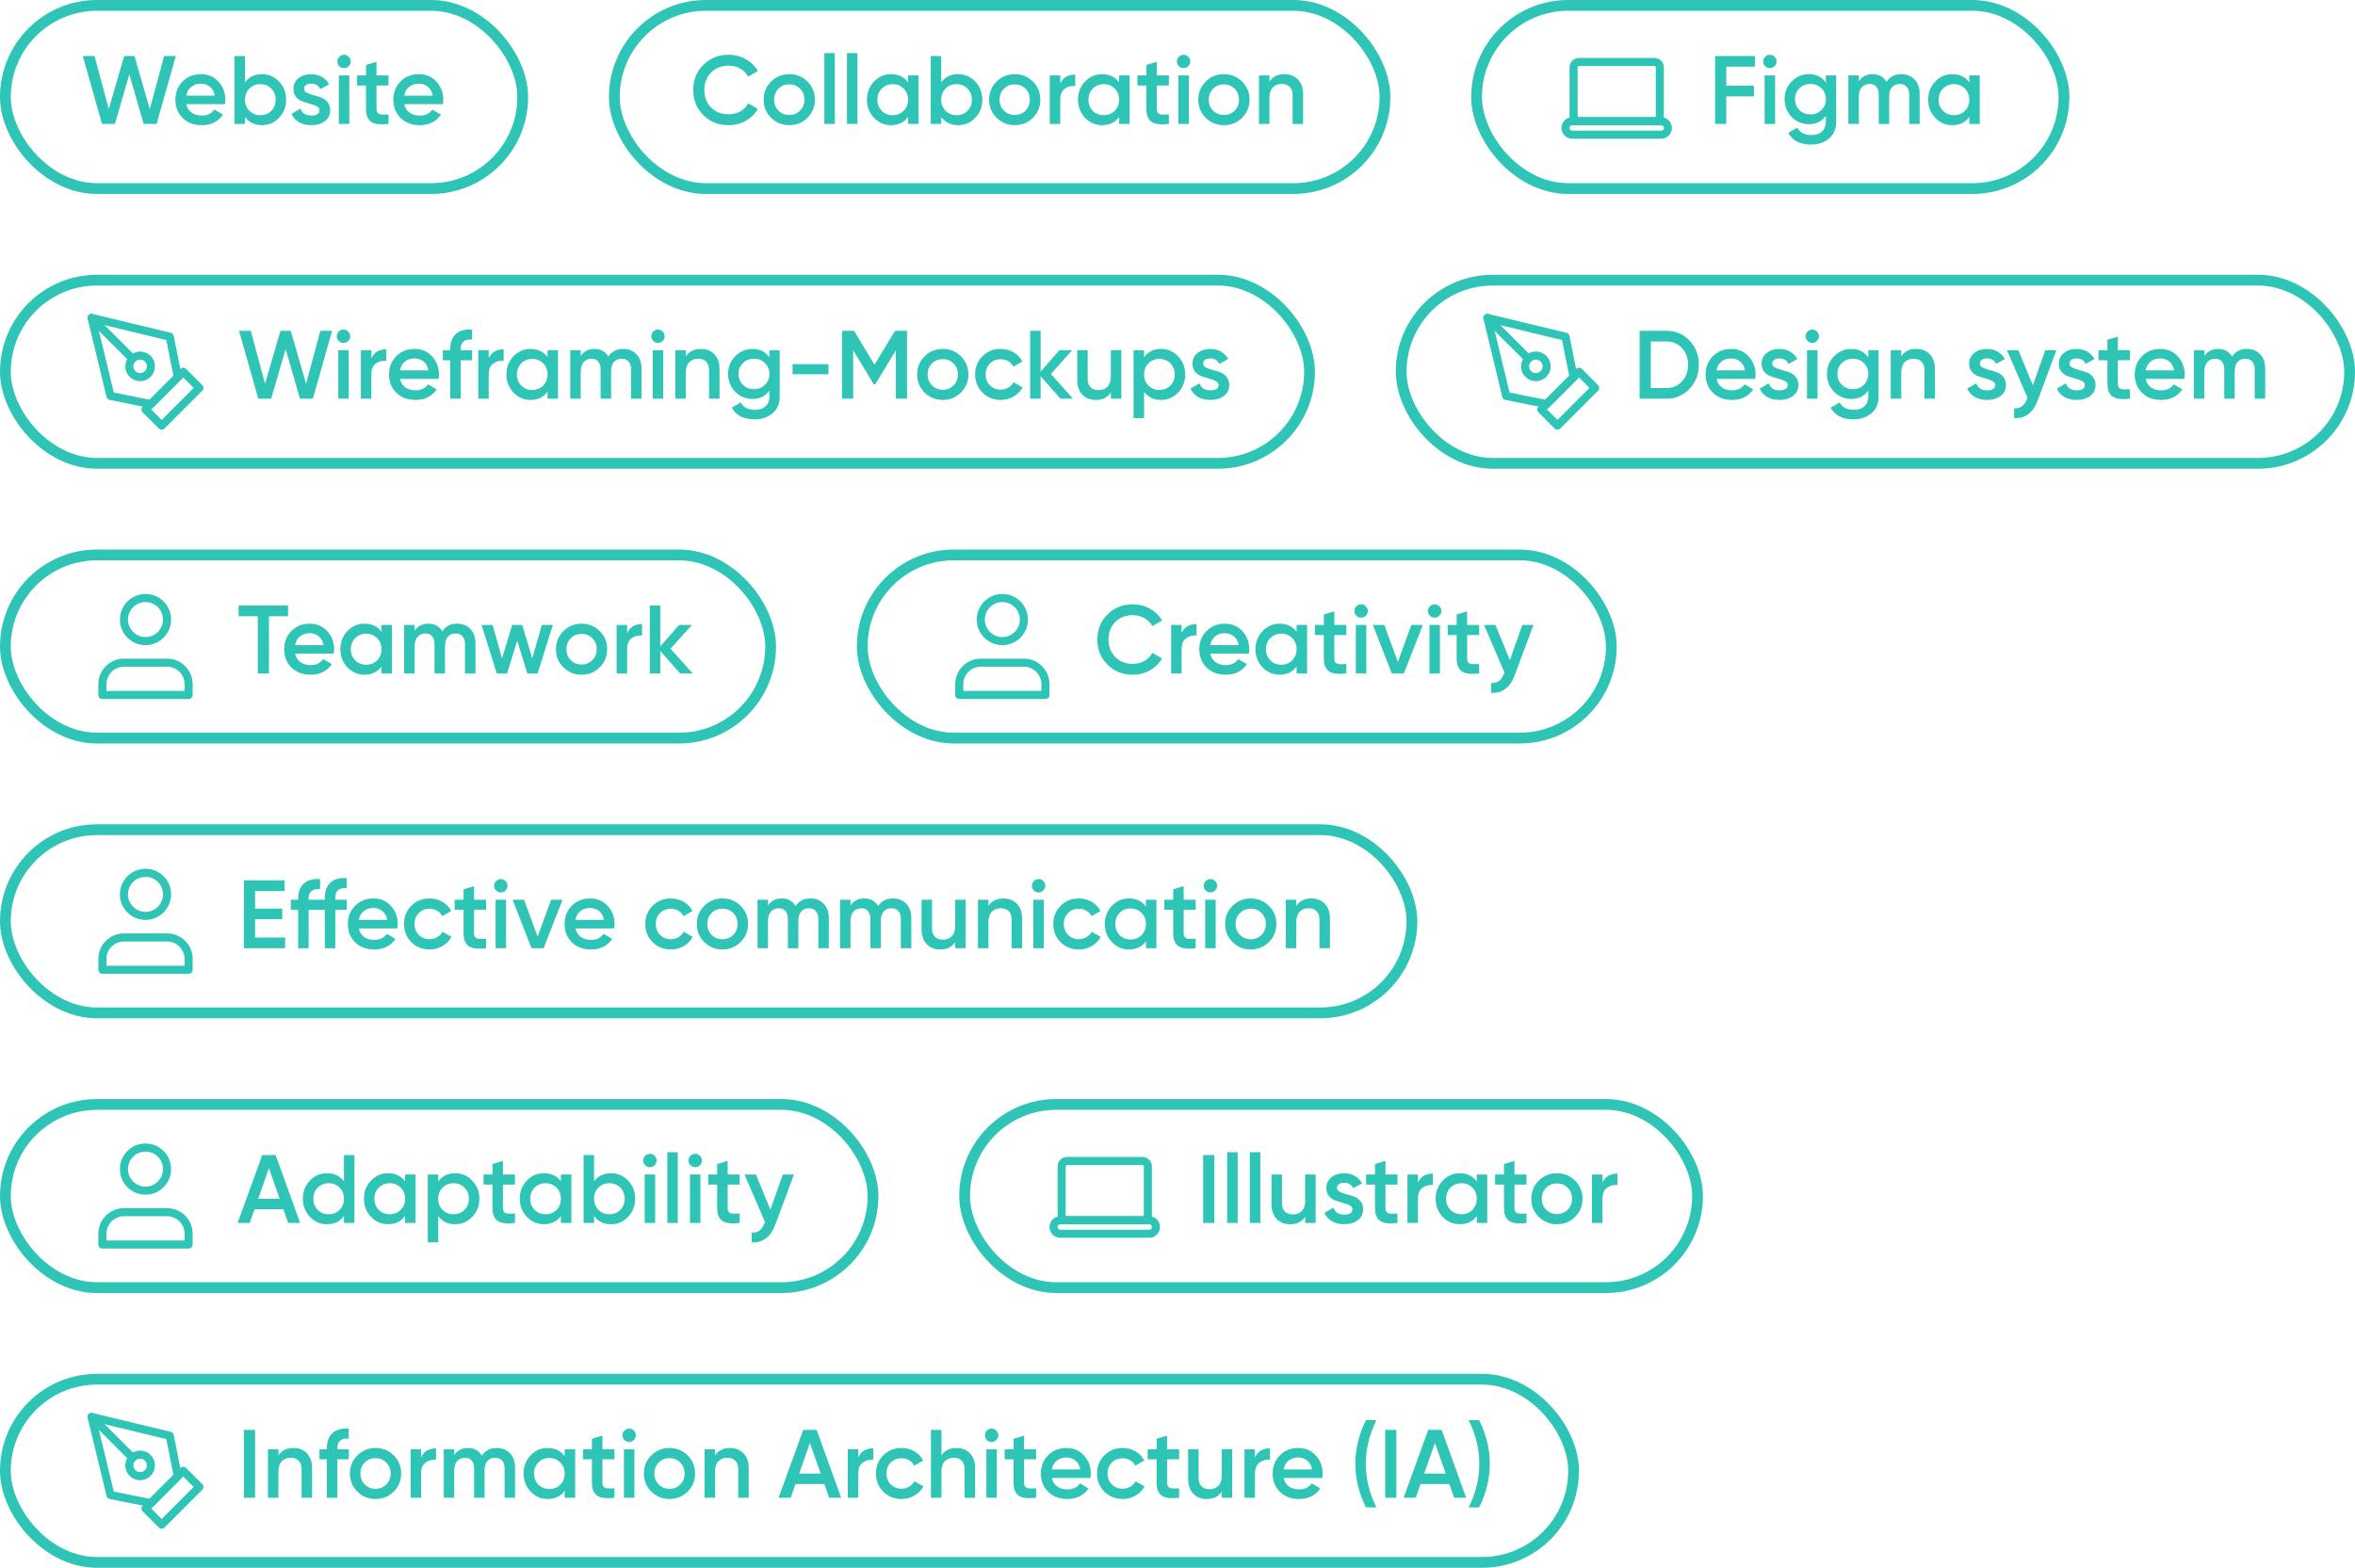 <svg width="437" height="291" viewBox="0 0 437 291" fill="none" xmlns="http://www.w3.org/2000/svg">
<rect x="1" y="1" width="96" height="34" rx="17" stroke="#2EC4B6" stroke-width="2"/>
<path d="M18.924 23L15.36 10.4H17.538L20.184 20.246L23.046 10.4H24.954L27.798 20.246L30.444 10.4H32.622L29.058 23H26.664L24 13.802L21.318 23H18.924ZM34.574 19.328C34.718 20.012 35.048 20.54 35.564 20.912C36.08 21.272 36.71 21.452 37.454 21.452C38.486 21.452 39.26 21.08 39.776 20.336L41.378 21.272C40.49 22.58 39.176 23.234 37.436 23.234C35.972 23.234 34.79 22.79 33.89 21.902C32.99 21.002 32.54 19.868 32.54 18.5C32.54 17.156 32.984 16.034 33.872 15.134C34.76 14.222 35.9 13.766 37.292 13.766C38.612 13.766 39.692 14.228 40.532 15.152C41.384 16.076 41.81 17.198 41.81 18.518C41.81 18.722 41.786 18.992 41.738 19.328H34.574ZM34.556 17.744H39.848C39.716 17.012 39.41 16.46 38.93 16.088C38.462 15.716 37.91 15.53 37.274 15.53C36.554 15.53 35.954 15.728 35.474 16.124C34.994 16.52 34.688 17.06 34.556 17.744ZM48.615 13.766C49.851 13.766 50.907 14.222 51.783 15.134C52.659 16.046 53.097 17.168 53.097 18.5C53.097 19.82 52.659 20.942 51.783 21.866C50.907 22.778 49.851 23.234 48.615 23.234C47.247 23.234 46.197 22.724 45.465 21.704V23H43.521V10.4H45.465V15.278C46.197 14.27 47.247 13.766 48.615 13.766ZM46.275 20.57C46.815 21.11 47.493 21.38 48.309 21.38C49.125 21.38 49.803 21.11 50.343 20.57C50.883 20.018 51.153 19.328 51.153 18.5C51.153 17.672 50.883 16.988 50.343 16.448C49.803 15.896 49.125 15.62 48.309 15.62C47.493 15.62 46.815 15.896 46.275 16.448C45.735 16.988 45.465 17.672 45.465 18.5C45.465 19.328 45.735 20.018 46.275 20.57ZM56.429 16.484C56.429 16.784 56.591 17.024 56.915 17.204C57.251 17.372 57.653 17.522 58.121 17.654C58.601 17.774 59.081 17.918 59.561 18.086C60.041 18.254 60.443 18.542 60.767 18.95C61.103 19.346 61.271 19.85 61.271 20.462C61.271 21.326 60.935 22.004 60.263 22.496C59.603 22.988 58.769 23.234 57.761 23.234C56.873 23.234 56.111 23.048 55.475 22.676C54.839 22.304 54.377 21.788 54.089 21.128L55.763 20.156C56.075 21.02 56.741 21.452 57.761 21.452C58.781 21.452 59.291 21.116 59.291 20.444C59.291 20.156 59.123 19.922 58.787 19.742C58.463 19.562 58.061 19.412 57.581 19.292C57.113 19.16 56.639 19.01 56.159 18.842C55.679 18.674 55.271 18.398 54.935 18.014C54.611 17.618 54.449 17.12 54.449 16.52C54.449 15.692 54.761 15.026 55.385 14.522C56.021 14.018 56.807 13.766 57.743 13.766C58.487 13.766 59.147 13.934 59.723 14.27C60.311 14.594 60.761 15.05 61.073 15.638L59.435 16.556C59.123 15.872 58.559 15.53 57.743 15.53C57.371 15.53 57.059 15.614 56.807 15.782C56.555 15.938 56.429 16.172 56.429 16.484ZM64.71 12.29C64.47 12.53 64.182 12.65 63.846 12.65C63.51 12.65 63.216 12.53 62.964 12.29C62.724 12.038 62.604 11.744 62.604 11.408C62.604 11.072 62.724 10.784 62.964 10.544C63.204 10.292 63.498 10.166 63.846 10.166C64.194 10.166 64.488 10.292 64.728 10.544C64.968 10.784 65.088 11.072 65.088 11.408C65.088 11.744 64.962 12.038 64.71 12.29ZM62.874 23V14H64.818V23H62.874ZM72.097 15.872H69.865V20.192C69.865 20.564 69.949 20.834 70.117 21.002C70.285 21.158 70.531 21.248 70.855 21.272C71.191 21.284 71.605 21.278 72.097 21.254V23C70.609 23.18 69.541 23.054 68.893 22.622C68.245 22.178 67.921 21.368 67.921 20.192V15.872H66.265V14H67.921V12.056L69.865 11.48V14H72.097V15.872ZM75.021 19.328C75.165 20.012 75.495 20.54 76.011 20.912C76.527 21.272 77.157 21.452 77.901 21.452C78.933 21.452 79.707 21.08 80.223 20.336L81.825 21.272C80.937 22.58 79.623 23.234 77.883 23.234C76.419 23.234 75.237 22.79 74.337 21.902C73.437 21.002 72.987 19.868 72.987 18.5C72.987 17.156 73.431 16.034 74.319 15.134C75.207 14.222 76.347 13.766 77.739 13.766C79.059 13.766 80.139 14.228 80.979 15.152C81.831 16.076 82.257 17.198 82.257 18.518C82.257 18.722 82.233 18.992 82.185 19.328H75.021ZM75.003 17.744H80.295C80.163 17.012 79.857 16.46 79.377 16.088C78.909 15.716 78.357 15.53 77.721 15.53C77.001 15.53 76.401 15.728 75.921 16.124C75.441 16.52 75.135 17.06 75.003 17.744Z" fill="#2EC4B6"/>
<rect x="114" y="1" width="143" height="34" rx="17" stroke="#2EC4B6" stroke-width="2"/>
<path d="M135.218 23.234C133.322 23.234 131.75 22.61 130.502 21.362C129.254 20.102 128.63 18.548 128.63 16.7C128.63 14.852 129.254 13.304 130.502 12.056C131.75 10.796 133.322 10.166 135.218 10.166C136.358 10.166 137.408 10.436 138.368 10.976C139.34 11.516 140.096 12.248 140.636 13.172L138.836 14.216C138.5 13.592 138.008 13.1 137.36 12.74C136.724 12.368 136.01 12.182 135.218 12.182C133.874 12.182 132.782 12.608 131.942 13.46C131.114 14.312 130.7 15.392 130.7 16.7C130.7 18.008 131.114 19.088 131.942 19.94C132.782 20.792 133.874 21.218 135.218 21.218C136.01 21.218 136.73 21.038 137.378 20.678C138.026 20.306 138.512 19.808 138.836 19.184L140.636 20.21C140.108 21.134 139.358 21.872 138.386 22.424C137.426 22.964 136.37 23.234 135.218 23.234ZM146.46 23.234C145.14 23.234 144.018 22.778 143.094 21.866C142.17 20.954 141.708 19.832 141.708 18.5C141.708 17.168 142.17 16.046 143.094 15.134C144.018 14.222 145.14 13.766 146.46 13.766C147.792 13.766 148.914 14.222 149.826 15.134C150.75 16.046 151.212 17.168 151.212 18.5C151.212 19.832 150.75 20.954 149.826 21.866C148.914 22.778 147.792 23.234 146.46 23.234ZM144.462 20.534C145.002 21.074 145.668 21.344 146.46 21.344C147.252 21.344 147.918 21.074 148.458 20.534C148.998 19.994 149.268 19.316 149.268 18.5C149.268 17.684 148.998 17.006 148.458 16.466C147.918 15.926 147.252 15.656 146.46 15.656C145.668 15.656 145.002 15.926 144.462 16.466C143.922 17.006 143.652 17.684 143.652 18.5C143.652 19.316 143.922 19.994 144.462 20.534ZM152.97 23V9.86H154.914V23H152.97ZM157.171 23V9.86H159.115V23H157.171ZM168.5 14H170.444V23H168.5V21.704C167.768 22.724 166.718 23.234 165.35 23.234C164.114 23.234 163.058 22.778 162.182 21.866C161.306 20.942 160.868 19.82 160.868 18.5C160.868 17.168 161.306 16.046 162.182 15.134C163.058 14.222 164.114 13.766 165.35 13.766C166.718 13.766 167.768 14.27 168.5 15.278V14ZM163.622 20.57C164.162 21.11 164.84 21.38 165.656 21.38C166.472 21.38 167.15 21.11 167.69 20.57C168.23 20.018 168.5 19.328 168.5 18.5C168.5 17.672 168.23 16.988 167.69 16.448C167.15 15.896 166.472 15.62 165.656 15.62C164.84 15.62 164.162 15.896 163.622 16.448C163.082 16.988 162.812 17.672 162.812 18.5C162.812 19.328 163.082 20.018 163.622 20.57ZM177.804 13.766C179.04 13.766 180.096 14.222 180.972 15.134C181.848 16.046 182.286 17.168 182.286 18.5C182.286 19.82 181.848 20.942 180.972 21.866C180.096 22.778 179.04 23.234 177.804 23.234C176.436 23.234 175.386 22.724 174.654 21.704V23H172.71V10.4H174.654V15.278C175.386 14.27 176.436 13.766 177.804 13.766ZM175.464 20.57C176.004 21.11 176.682 21.38 177.498 21.38C178.314 21.38 178.992 21.11 179.532 20.57C180.072 20.018 180.342 19.328 180.342 18.5C180.342 17.672 180.072 16.988 179.532 16.448C178.992 15.896 178.314 15.62 177.498 15.62C176.682 15.62 176.004 15.896 175.464 16.448C174.924 16.988 174.654 17.672 174.654 18.5C174.654 19.328 174.924 20.018 175.464 20.57ZM188.296 23.234C186.976 23.234 185.854 22.778 184.93 21.866C184.006 20.954 183.544 19.832 183.544 18.5C183.544 17.168 184.006 16.046 184.93 15.134C185.854 14.222 186.976 13.766 188.296 13.766C189.628 13.766 190.75 14.222 191.662 15.134C192.586 16.046 193.048 17.168 193.048 18.5C193.048 19.832 192.586 20.954 191.662 21.866C190.75 22.778 189.628 23.234 188.296 23.234ZM186.298 20.534C186.838 21.074 187.504 21.344 188.296 21.344C189.088 21.344 189.754 21.074 190.294 20.534C190.834 19.994 191.104 19.316 191.104 18.5C191.104 17.684 190.834 17.006 190.294 16.466C189.754 15.926 189.088 15.656 188.296 15.656C187.504 15.656 186.838 15.926 186.298 16.466C185.758 17.006 185.488 17.684 185.488 18.5C185.488 19.316 185.758 19.994 186.298 20.534ZM196.75 15.512C197.242 14.396 198.166 13.838 199.522 13.838V15.944C198.778 15.896 198.13 16.076 197.578 16.484C197.026 16.88 196.75 17.54 196.75 18.464V23H194.806V14H196.75V15.512ZM207.664 14H209.608V23H207.664V21.704C206.932 22.724 205.882 23.234 204.514 23.234C203.278 23.234 202.222 22.778 201.346 21.866C200.47 20.942 200.032 19.82 200.032 18.5C200.032 17.168 200.47 16.046 201.346 15.134C202.222 14.222 203.278 13.766 204.514 13.766C205.882 13.766 206.932 14.27 207.664 15.278V14ZM202.786 20.57C203.326 21.11 204.004 21.38 204.82 21.38C205.636 21.38 206.314 21.11 206.854 20.57C207.394 20.018 207.664 19.328 207.664 18.5C207.664 17.672 207.394 16.988 206.854 16.448C206.314 15.896 205.636 15.62 204.82 15.62C204.004 15.62 203.326 15.896 202.786 16.448C202.246 16.988 201.976 17.672 201.976 18.5C201.976 19.328 202.246 20.018 202.786 20.57ZM216.896 15.872H214.664V20.192C214.664 20.564 214.748 20.834 214.916 21.002C215.084 21.158 215.33 21.248 215.654 21.272C215.99 21.284 216.404 21.278 216.896 21.254V23C215.408 23.18 214.34 23.054 213.692 22.622C213.044 22.178 212.72 21.368 212.72 20.192V15.872H211.064V14H212.72V12.056L214.664 11.48V14H216.896V15.872ZM220.495 12.29C220.255 12.53 219.967 12.65 219.631 12.65C219.295 12.65 219.001 12.53 218.749 12.29C218.509 12.038 218.389 11.744 218.389 11.408C218.389 11.072 218.509 10.784 218.749 10.544C218.989 10.292 219.283 10.166 219.631 10.166C219.979 10.166 220.273 10.292 220.513 10.544C220.753 10.784 220.873 11.072 220.873 11.408C220.873 11.744 220.747 12.038 220.495 12.29ZM218.659 23V14H220.603V23H218.659ZM227.109 23.234C225.789 23.234 224.667 22.778 223.743 21.866C222.819 20.954 222.357 19.832 222.357 18.5C222.357 17.168 222.819 16.046 223.743 15.134C224.667 14.222 225.789 13.766 227.109 13.766C228.441 13.766 229.563 14.222 230.475 15.134C231.399 16.046 231.861 17.168 231.861 18.5C231.861 19.832 231.399 20.954 230.475 21.866C229.563 22.778 228.441 23.234 227.109 23.234ZM225.111 20.534C225.651 21.074 226.317 21.344 227.109 21.344C227.901 21.344 228.567 21.074 229.107 20.534C229.647 19.994 229.917 19.316 229.917 18.5C229.917 17.684 229.647 17.006 229.107 16.466C228.567 15.926 227.901 15.656 227.109 15.656C226.317 15.656 225.651 15.926 225.111 16.466C224.571 17.006 224.301 17.684 224.301 18.5C224.301 19.316 224.571 19.994 225.111 20.534ZM238.352 13.766C239.384 13.766 240.218 14.096 240.854 14.756C241.49 15.416 241.808 16.322 241.808 17.474V23H239.864V17.672C239.864 17 239.684 16.484 239.324 16.124C238.964 15.764 238.472 15.584 237.848 15.584C237.164 15.584 236.612 15.8 236.192 16.232C235.772 16.652 235.562 17.3 235.562 18.176V23H233.618V14H235.562V15.152C236.15 14.228 237.08 13.766 238.352 13.766Z" fill="#2EC4B6"/>
<rect x="274" y="1" width="109" height="34" rx="17" stroke="#2EC4B6" stroke-width="2"/>
<path d="M307 11.5H293C292.448 11.5 292 11.948 292 12.5V21.5C292 22.052 292.448 22.5 293 22.5H307C307.552 22.5 308 22.052 308 21.5V12.5C308 11.948 307.552 11.5 307 11.5Z" stroke="#2EC4B6" stroke-width="1.5" stroke-linecap="round" stroke-linejoin="round"/>
<path d="M293 22.5H307M291.75 25H308.25C308.94 25 309.5 24.44 309.5 23.75C309.5 23.06 308.94 22.5 308.25 22.5H291.75C291.06 22.5 290.5 23.06 290.5 23.75C290.5 24.44 291.06 25 291.75 25Z" stroke="#2EC4B6" stroke-width="1.5" stroke-linecap="round" stroke-linejoin="round"/>
<path d="M325.64 12.38H320.33V15.908H325.46V17.888H320.33V23H318.26V10.4H325.64V12.38ZM329.286 12.29C329.046 12.53 328.758 12.65 328.422 12.65C328.086 12.65 327.792 12.53 327.54 12.29C327.3 12.038 327.18 11.744 327.18 11.408C327.18 11.072 327.3 10.784 327.54 10.544C327.78 10.292 328.074 10.166 328.422 10.166C328.77 10.166 329.064 10.292 329.304 10.544C329.544 10.784 329.664 11.072 329.664 11.408C329.664 11.744 329.538 12.038 329.286 12.29ZM327.45 23V14H329.394V23H327.45ZM338.816 14H340.724V22.586C340.724 23.954 340.274 25.004 339.374 25.736C338.474 26.468 337.382 26.834 336.098 26.834C334.022 26.834 332.6 26.108 331.832 24.656L333.506 23.684C333.974 24.608 334.85 25.07 336.134 25.07C336.974 25.07 337.628 24.848 338.096 24.404C338.576 23.972 338.816 23.366 338.816 22.586V21.488C338.084 22.532 337.04 23.054 335.684 23.054C334.412 23.054 333.338 22.604 332.462 21.704C331.586 20.792 331.148 19.694 331.148 18.41C331.148 17.126 331.586 16.034 332.462 15.134C333.338 14.222 334.412 13.766 335.684 13.766C337.04 13.766 338.084 14.288 338.816 15.332V14ZM333.902 20.426C334.454 20.966 335.138 21.236 335.954 21.236C336.77 21.236 337.448 20.966 337.988 20.426C338.54 19.886 338.816 19.214 338.816 18.41C338.816 17.606 338.54 16.934 337.988 16.394C337.448 15.854 336.77 15.584 335.954 15.584C335.138 15.584 334.454 15.854 333.902 16.394C333.362 16.934 333.092 17.606 333.092 18.41C333.092 19.214 333.362 19.886 333.902 20.426ZM352.817 13.766C353.837 13.766 354.659 14.096 355.283 14.756C355.907 15.416 356.219 16.304 356.219 17.42V23H354.275V17.546C354.275 16.922 354.119 16.442 353.807 16.106C353.495 15.758 353.069 15.584 352.529 15.584C351.929 15.584 351.449 15.782 351.089 16.178C350.741 16.574 350.567 17.168 350.567 17.96V23H348.623V17.546C348.623 16.922 348.473 16.442 348.173 16.106C347.885 15.758 347.471 15.584 346.931 15.584C346.343 15.584 345.863 15.788 345.491 16.196C345.119 16.592 344.933 17.18 344.933 17.96V23H342.989V14H344.933V15.08C345.509 14.204 346.367 13.766 347.507 13.766C348.659 13.766 349.511 14.24 350.063 15.188C350.663 14.24 351.581 13.766 352.817 13.766ZM365.428 14H367.372V23H365.428V21.704C364.696 22.724 363.646 23.234 362.278 23.234C361.042 23.234 359.986 22.778 359.11 21.866C358.234 20.942 357.796 19.82 357.796 18.5C357.796 17.168 358.234 16.046 359.11 15.134C359.986 14.222 361.042 13.766 362.278 13.766C363.646 13.766 364.696 14.27 365.428 15.278V14ZM360.55 20.57C361.09 21.11 361.768 21.38 362.584 21.38C363.4 21.38 364.078 21.11 364.618 20.57C365.158 20.018 365.428 19.328 365.428 18.5C365.428 17.672 365.158 16.988 364.618 16.448C364.078 15.896 363.4 15.62 362.584 15.62C361.768 15.62 361.09 15.896 360.55 16.448C360.01 16.988 359.74 17.672 359.74 18.5C359.74 19.328 360.01 20.018 360.55 20.57Z" fill="#2EC4B6"/>
<rect x="1" y="52" width="242" height="34" rx="17" stroke="#2EC4B6" stroke-width="2"/>
<path d="M27 76L34 69L37 72L30 79L27 76Z" stroke="#2EC4B6" stroke-width="1.5" stroke-linecap="round" stroke-linejoin="round"/>
<path d="M33 70L31.5 62.5L17 59L20.5 73.5L28 75L33 70Z" stroke="#2EC4B6" stroke-width="1.5" stroke-linecap="round" stroke-linejoin="round"/>
<path d="M17 59L24.586 66.586" stroke="#2EC4B6" stroke-width="1.5" stroke-linecap="round" stroke-linejoin="round"/>
<path d="M26 70C27.105 70 28 69.105 28 68C28 66.895 27.105 66 26 66C24.895 66 24 66.895 24 68C24 69.105 24.895 70 26 70Z" stroke="#2EC4B6" stroke-width="1.5" stroke-linecap="round" stroke-linejoin="round"/>
<path d="M47.924 74L44.36 61.4H46.538L49.184 71.246L52.046 61.4H53.954L56.798 71.246L59.444 61.4H61.622L58.058 74H55.664L53 64.802L50.318 74H47.924ZM64.601 63.29C64.361 63.53 64.073 63.65 63.737 63.65C63.401 63.65 63.107 63.53 62.855 63.29C62.615 63.038 62.495 62.744 62.495 62.408C62.495 62.072 62.615 61.784 62.855 61.544C63.095 61.292 63.389 61.166 63.737 61.166C64.085 61.166 64.379 61.292 64.619 61.544C64.859 61.784 64.979 62.072 64.979 62.408C64.979 62.744 64.853 63.038 64.601 63.29ZM62.765 74V65H64.709V74H62.765ZM68.91 66.512C69.402 65.396 70.326 64.838 71.682 64.838V66.944C70.938 66.896 70.29 67.076 69.738 67.484C69.186 67.88 68.91 68.54 68.91 69.464V74H66.966V65H68.91V66.512ZM74.227 70.328C74.371 71.012 74.701 71.54 75.216 71.912C75.733 72.272 76.362 72.452 77.106 72.452C78.138 72.452 78.912 72.08 79.428 71.336L81.031 72.272C80.142 73.58 78.829 74.234 77.088 74.234C75.624 74.234 74.442 73.79 73.543 72.902C72.642 72.002 72.192 70.868 72.192 69.5C72.192 68.156 72.636 67.034 73.525 66.134C74.412 65.222 75.552 64.766 76.945 64.766C78.264 64.766 79.344 65.228 80.184 66.152C81.037 67.076 81.463 68.198 81.463 69.518C81.463 69.722 81.439 69.992 81.391 70.328H74.227ZM74.209 68.744H79.501C79.368 68.012 79.062 67.46 78.582 67.088C78.115 66.716 77.562 66.53 76.927 66.53C76.207 66.53 75.606 66.728 75.126 67.124C74.647 67.52 74.341 68.06 74.209 68.744ZM87.608 63.038C86.192 62.906 85.484 63.5 85.484 64.82V65H87.608V66.872H85.484V74H83.54V66.872H82.172V65H83.54V64.82C83.54 63.584 83.882 62.648 84.566 62.012C85.262 61.364 86.276 61.082 87.608 61.166V63.038ZM90.689 66.512C91.181 65.396 92.105 64.838 93.461 64.838V66.944C92.717 66.896 92.069 67.076 91.517 67.484C90.965 67.88 90.689 68.54 90.689 69.464V74H88.745V65H90.689V66.512ZM101.604 65H103.548V74H101.604V72.704C100.872 73.724 99.822 74.234 98.454 74.234C97.218 74.234 96.162 73.778 95.286 72.866C94.41 71.942 93.972 70.82 93.972 69.5C93.972 68.168 94.41 67.046 95.286 66.134C96.162 65.222 97.218 64.766 98.454 64.766C99.822 64.766 100.872 65.27 101.604 66.278V65ZM96.726 71.57C97.266 72.11 97.944 72.38 98.76 72.38C99.576 72.38 100.254 72.11 100.794 71.57C101.334 71.018 101.604 70.328 101.604 69.5C101.604 68.672 101.334 67.988 100.794 67.448C100.254 66.896 99.576 66.62 98.76 66.62C97.944 66.62 97.266 66.896 96.726 67.448C96.186 67.988 95.916 68.672 95.916 69.5C95.916 70.328 96.186 71.018 96.726 71.57ZM115.642 64.766C116.662 64.766 117.484 65.096 118.108 65.756C118.732 66.416 119.044 67.304 119.044 68.42V74H117.1V68.546C117.1 67.922 116.944 67.442 116.632 67.106C116.32 66.758 115.894 66.584 115.354 66.584C114.754 66.584 114.274 66.782 113.914 67.178C113.566 67.574 113.392 68.168 113.392 68.96V74H111.448V68.546C111.448 67.922 111.298 67.442 110.998 67.106C110.71 66.758 110.296 66.584 109.756 66.584C109.168 66.584 108.688 66.788 108.316 67.196C107.944 67.592 107.758 68.18 107.758 68.96V74H105.814V65H107.758V66.08C108.334 65.204 109.192 64.766 110.332 64.766C111.484 64.766 112.336 65.24 112.888 66.188C113.488 65.24 114.406 64.766 115.642 64.766ZM122.96 63.29C122.72 63.53 122.432 63.65 122.096 63.65C121.76 63.65 121.466 63.53 121.214 63.29C120.974 63.038 120.854 62.744 120.854 62.408C120.854 62.072 120.974 61.784 121.214 61.544C121.454 61.292 121.748 61.166 122.096 61.166C122.444 61.166 122.738 61.292 122.978 61.544C123.218 61.784 123.338 62.072 123.338 62.408C123.338 62.744 123.212 63.038 122.96 63.29ZM121.124 74V65H123.068V74H121.124ZM130.059 64.766C131.091 64.766 131.925 65.096 132.561 65.756C133.197 66.416 133.515 67.322 133.515 68.474V74H131.571V68.672C131.571 68 131.391 67.484 131.031 67.124C130.671 66.764 130.179 66.584 129.555 66.584C128.871 66.584 128.319 66.8 127.899 67.232C127.479 67.652 127.269 68.3 127.269 69.176V74H125.325V65H127.269V66.152C127.857 65.228 128.787 64.766 130.059 64.766ZM142.773 65H144.681V73.586C144.681 74.954 144.231 76.004 143.331 76.736C142.431 77.468 141.339 77.834 140.055 77.834C137.979 77.834 136.557 77.108 135.789 75.656L137.463 74.684C137.931 75.608 138.807 76.07 140.091 76.07C140.931 76.07 141.585 75.848 142.053 75.404C142.533 74.972 142.773 74.366 142.773 73.586V72.488C142.041 73.532 140.997 74.054 139.641 74.054C138.369 74.054 137.295 73.604 136.419 72.704C135.543 71.792 135.105 70.694 135.105 69.41C135.105 68.126 135.543 67.034 136.419 66.134C137.295 65.222 138.369 64.766 139.641 64.766C140.997 64.766 142.041 65.288 142.773 66.332V65ZM137.859 71.426C138.411 71.966 139.095 72.236 139.911 72.236C140.727 72.236 141.405 71.966 141.945 71.426C142.497 70.886 142.773 70.214 142.773 69.41C142.773 68.606 142.497 67.934 141.945 67.394C141.405 66.854 140.727 66.584 139.911 66.584C139.095 66.584 138.411 66.854 137.859 67.394C137.319 67.934 137.049 68.606 137.049 69.41C137.049 70.214 137.319 70.886 137.859 71.426ZM147.073 69.464V67.592H153.733V69.464H147.073ZM168.308 61.4V74H166.238V65.018L162.404 71.354H162.152L158.318 65V74H156.248V61.4H158.48L162.278 67.7L166.094 61.4H168.308ZM174.943 74.234C173.623 74.234 172.501 73.778 171.577 72.866C170.653 71.954 170.191 70.832 170.191 69.5C170.191 68.168 170.653 67.046 171.577 66.134C172.501 65.222 173.623 64.766 174.943 64.766C176.275 64.766 177.397 65.222 178.309 66.134C179.233 67.046 179.695 68.168 179.695 69.5C179.695 70.832 179.233 71.954 178.309 72.866C177.397 73.778 176.275 74.234 174.943 74.234ZM172.945 71.534C173.485 72.074 174.151 72.344 174.943 72.344C175.735 72.344 176.401 72.074 176.941 71.534C177.481 70.994 177.751 70.316 177.751 69.5C177.751 68.684 177.481 68.006 176.941 67.466C176.401 66.926 175.735 66.656 174.943 66.656C174.151 66.656 173.485 66.926 172.945 67.466C172.405 68.006 172.135 68.684 172.135 69.5C172.135 70.316 172.405 70.994 172.945 71.534ZM185.7 74.234C184.344 74.234 183.21 73.778 182.298 72.866C181.398 71.954 180.948 70.832 180.948 69.5C180.948 68.156 181.398 67.034 182.298 66.134C183.21 65.222 184.344 64.766 185.7 64.766C186.576 64.766 187.374 64.976 188.094 65.396C188.814 65.816 189.354 66.38 189.714 67.088L188.04 68.06C187.836 67.628 187.524 67.292 187.104 67.052C186.696 66.8 186.222 66.674 185.682 66.674C184.89 66.674 184.224 66.944 183.684 67.484C183.156 68.024 182.892 68.696 182.892 69.5C182.892 70.304 183.156 70.976 183.684 71.516C184.224 72.056 184.89 72.326 185.682 72.326C186.21 72.326 186.684 72.2 187.104 71.948C187.536 71.696 187.86 71.36 188.076 70.94L189.75 71.894C189.366 72.614 188.814 73.184 188.094 73.604C187.374 74.024 186.576 74.234 185.7 74.234ZM199.111 74H196.789L193.099 69.842V74H191.155V61.4H193.099V68.978L196.591 65H198.967L195.007 69.41L199.111 74ZM206.134 65H208.078V74H206.134V72.848C205.546 73.772 204.616 74.234 203.344 74.234C202.312 74.234 201.478 73.904 200.842 73.244C200.206 72.584 199.888 71.678 199.888 70.526V65H201.832V70.328C201.832 71 202.012 71.516 202.372 71.876C202.732 72.236 203.224 72.416 203.848 72.416C204.532 72.416 205.084 72.206 205.504 71.786C205.924 71.354 206.134 70.7 206.134 69.824V65ZM215.445 64.766C216.681 64.766 217.737 65.228 218.613 66.152C219.489 67.064 219.927 68.18 219.927 69.5C219.927 70.832 219.489 71.954 218.613 72.866C217.737 73.778 216.681 74.234 215.445 74.234C214.077 74.234 213.027 73.73 212.295 72.722V77.6H210.351V65H212.295V66.296C213.027 65.276 214.077 64.766 215.445 64.766ZM213.105 71.57C213.645 72.11 214.323 72.38 215.139 72.38C215.955 72.38 216.633 72.11 217.173 71.57C217.713 71.018 217.983 70.328 217.983 69.5C217.983 68.672 217.713 67.988 217.173 67.448C216.633 66.896 215.955 66.62 215.139 66.62C214.323 66.62 213.645 66.896 213.105 67.448C212.565 67.988 212.295 68.672 212.295 69.5C212.295 70.328 212.565 71.018 213.105 71.57ZM223.259 67.484C223.259 67.784 223.421 68.024 223.745 68.204C224.081 68.372 224.483 68.522 224.951 68.654C225.431 68.774 225.911 68.918 226.391 69.086C226.871 69.254 227.273 69.542 227.597 69.95C227.933 70.346 228.101 70.85 228.101 71.462C228.101 72.326 227.765 73.004 227.093 73.496C226.433 73.988 225.599 74.234 224.591 74.234C223.703 74.234 222.941 74.048 222.305 73.676C221.669 73.304 221.207 72.788 220.919 72.128L222.593 71.156C222.905 72.02 223.571 72.452 224.591 72.452C225.611 72.452 226.121 72.116 226.121 71.444C226.121 71.156 225.953 70.922 225.617 70.742C225.293 70.562 224.891 70.412 224.411 70.292C223.943 70.16 223.469 70.01 222.989 69.842C222.509 69.674 222.101 69.398 221.765 69.014C221.441 68.618 221.279 68.12 221.279 67.52C221.279 66.692 221.591 66.026 222.215 65.522C222.851 65.018 223.637 64.766 224.573 64.766C225.317 64.766 225.977 64.934 226.553 65.27C227.141 65.594 227.591 66.05 227.903 66.638L226.265 67.556C225.953 66.872 225.389 66.53 224.573 66.53C224.201 66.53 223.889 66.614 223.637 66.782C223.385 66.938 223.259 67.172 223.259 67.484Z" fill="#2EC4B6"/>
<rect x="260" y="52" width="176" height="34" rx="17" stroke="#2EC4B6" stroke-width="2"/>
<path d="M286 76L293 69L296 72L289 79L286 76Z" stroke="#2EC4B6" stroke-width="1.5" stroke-linecap="round" stroke-linejoin="round"/>
<path d="M292 70L290.5 62.5L276 59L279.5 73.5L287 75L292 70Z" stroke="#2EC4B6" stroke-width="1.5" stroke-linecap="round" stroke-linejoin="round"/>
<path d="M276 59L283.586 66.586" stroke="#2EC4B6" stroke-width="1.5" stroke-linecap="round" stroke-linejoin="round"/>
<path d="M285 70C286.105 70 287 69.105 287 68C287 66.895 286.105 66 285 66C283.895 66 283 66.895 283 68C283 69.105 283.895 70 285 70Z" stroke="#2EC4B6" stroke-width="1.5" stroke-linecap="round" stroke-linejoin="round"/>
<path d="M309.21 61.4C310.938 61.4 312.372 62.006 313.512 63.218C314.664 64.43 315.24 65.924 315.24 67.7C315.24 69.464 314.664 70.958 313.512 72.182C312.372 73.394 310.938 74 309.21 74H304.26V61.4H309.21ZM309.21 72.02C310.398 72.02 311.364 71.612 312.108 70.796C312.864 69.98 313.242 68.948 313.242 67.7C313.242 66.44 312.864 65.408 312.108 64.604C311.364 63.788 310.398 63.38 309.21 63.38H306.33V72.02H309.21ZM318.531 70.328C318.675 71.012 319.005 71.54 319.521 71.912C320.037 72.272 320.667 72.452 321.411 72.452C322.443 72.452 323.217 72.08 323.733 71.336L325.335 72.272C324.447 73.58 323.133 74.234 321.393 74.234C319.929 74.234 318.747 73.79 317.847 72.902C316.947 72.002 316.497 70.868 316.497 69.5C316.497 68.156 316.941 67.034 317.829 66.134C318.717 65.222 319.857 64.766 321.249 64.766C322.569 64.766 323.649 65.228 324.489 66.152C325.341 67.076 325.767 68.198 325.767 69.518C325.767 69.722 325.743 69.992 325.695 70.328H318.531ZM318.513 68.744H323.805C323.673 68.012 323.367 67.46 322.887 67.088C322.419 66.716 321.867 66.53 321.231 66.53C320.511 66.53 319.911 66.728 319.431 67.124C318.951 67.52 318.645 68.06 318.513 68.744ZM328.872 67.484C328.872 67.784 329.034 68.024 329.358 68.204C329.694 68.372 330.096 68.522 330.564 68.654C331.044 68.774 331.524 68.918 332.004 69.086C332.484 69.254 332.886 69.542 333.21 69.95C333.546 70.346 333.714 70.85 333.714 71.462C333.714 72.326 333.378 73.004 332.706 73.496C332.046 73.988 331.212 74.234 330.204 74.234C329.316 74.234 328.554 74.048 327.918 73.676C327.282 73.304 326.82 72.788 326.532 72.128L328.206 71.156C328.518 72.02 329.184 72.452 330.204 72.452C331.224 72.452 331.734 72.116 331.734 71.444C331.734 71.156 331.566 70.922 331.23 70.742C330.906 70.562 330.504 70.412 330.024 70.292C329.556 70.16 329.082 70.01 328.602 69.842C328.122 69.674 327.714 69.398 327.378 69.014C327.054 68.618 326.892 68.12 326.892 67.52C326.892 66.692 327.204 66.026 327.828 65.522C328.464 65.018 329.25 64.766 330.186 64.766C330.93 64.766 331.59 64.934 332.166 65.27C332.754 65.594 333.204 66.05 333.516 66.638L331.878 67.556C331.566 66.872 331.002 66.53 330.186 66.53C329.814 66.53 329.502 66.614 329.25 66.782C328.998 66.938 328.872 67.172 328.872 67.484ZM337.154 63.29C336.914 63.53 336.626 63.65 336.29 63.65C335.954 63.65 335.66 63.53 335.408 63.29C335.168 63.038 335.048 62.744 335.048 62.408C335.048 62.072 335.168 61.784 335.408 61.544C335.648 61.292 335.942 61.166 336.29 61.166C336.638 61.166 336.932 61.292 337.172 61.544C337.412 61.784 337.532 62.072 337.532 62.408C337.532 62.744 337.406 63.038 337.154 63.29ZM335.318 74V65H337.262V74H335.318ZM346.683 65H348.591V73.586C348.591 74.954 348.141 76.004 347.241 76.736C346.341 77.468 345.249 77.834 343.965 77.834C341.889 77.834 340.467 77.108 339.699 75.656L341.373 74.684C341.841 75.608 342.717 76.07 344.001 76.07C344.841 76.07 345.495 75.848 345.963 75.404C346.443 74.972 346.683 74.366 346.683 73.586V72.488C345.951 73.532 344.907 74.054 343.551 74.054C342.279 74.054 341.205 73.604 340.329 72.704C339.453 71.792 339.015 70.694 339.015 69.41C339.015 68.126 339.453 67.034 340.329 66.134C341.205 65.222 342.279 64.766 343.551 64.766C344.907 64.766 345.951 65.288 346.683 66.332V65ZM341.769 71.426C342.321 71.966 343.005 72.236 343.821 72.236C344.637 72.236 345.315 71.966 345.855 71.426C346.407 70.886 346.683 70.214 346.683 69.41C346.683 68.606 346.407 67.934 345.855 67.394C345.315 66.854 344.637 66.584 343.821 66.584C343.005 66.584 342.321 66.854 341.769 67.394C341.229 67.934 340.959 68.606 340.959 69.41C340.959 70.214 341.229 70.886 341.769 71.426ZM355.591 64.766C356.623 64.766 357.457 65.096 358.093 65.756C358.729 66.416 359.047 67.322 359.047 68.474V74H357.103V68.672C357.103 68 356.923 67.484 356.563 67.124C356.203 66.764 355.711 66.584 355.087 66.584C354.403 66.584 353.851 66.8 353.431 67.232C353.011 67.652 352.801 68.3 352.801 69.176V74H350.857V65H352.801V66.152C353.389 65.228 354.319 64.766 355.591 64.766ZM367.386 67.484C367.386 67.784 367.548 68.024 367.872 68.204C368.208 68.372 368.61 68.522 369.078 68.654C369.558 68.774 370.038 68.918 370.518 69.086C370.998 69.254 371.4 69.542 371.724 69.95C372.06 70.346 372.228 70.85 372.228 71.462C372.228 72.326 371.892 73.004 371.22 73.496C370.56 73.988 369.726 74.234 368.718 74.234C367.83 74.234 367.068 74.048 366.432 73.676C365.796 73.304 365.334 72.788 365.046 72.128L366.72 71.156C367.032 72.02 367.698 72.452 368.718 72.452C369.738 72.452 370.248 72.116 370.248 71.444C370.248 71.156 370.08 70.922 369.744 70.742C369.42 70.562 369.018 70.412 368.538 70.292C368.07 70.16 367.596 70.01 367.116 69.842C366.636 69.674 366.228 69.398 365.892 69.014C365.568 68.618 365.406 68.12 365.406 67.52C365.406 66.692 365.718 66.026 366.342 65.522C366.978 65.018 367.764 64.766 368.7 64.766C369.444 64.766 370.104 64.934 370.68 65.27C371.268 65.594 371.718 66.05 372.03 66.638L370.392 67.556C370.08 66.872 369.516 66.53 368.7 66.53C368.328 66.53 368.016 66.614 367.764 66.782C367.512 66.938 367.386 67.172 367.386 67.484ZM379.528 65H381.598L378.142 74.288C377.278 76.616 375.814 77.72 373.75 77.6V75.782C374.362 75.818 374.854 75.686 375.226 75.386C375.598 75.098 375.904 74.642 376.144 74.018L376.234 73.838L372.418 65H374.542L377.224 71.534L379.528 65ZM384.015 67.484C384.015 67.784 384.177 68.024 384.501 68.204C384.837 68.372 385.239 68.522 385.707 68.654C386.187 68.774 386.667 68.918 387.147 69.086C387.627 69.254 388.029 69.542 388.353 69.95C388.689 70.346 388.857 70.85 388.857 71.462C388.857 72.326 388.521 73.004 387.849 73.496C387.189 73.988 386.355 74.234 385.347 74.234C384.459 74.234 383.697 74.048 383.061 73.676C382.425 73.304 381.963 72.788 381.675 72.128L383.349 71.156C383.661 72.02 384.327 72.452 385.347 72.452C386.367 72.452 386.877 72.116 386.877 71.444C386.877 71.156 386.709 70.922 386.373 70.742C386.049 70.562 385.647 70.412 385.167 70.292C384.699 70.16 384.225 70.01 383.745 69.842C383.265 69.674 382.857 69.398 382.521 69.014C382.197 68.618 382.035 68.12 382.035 67.52C382.035 66.692 382.347 66.026 382.971 65.522C383.607 65.018 384.393 64.766 385.329 64.766C386.073 64.766 386.733 64.934 387.309 65.27C387.897 65.594 388.347 66.05 388.659 66.638L387.021 67.556C386.709 66.872 386.145 66.53 385.329 66.53C384.957 66.53 384.645 66.614 384.393 66.782C384.141 66.938 384.015 67.172 384.015 67.484ZM395.236 66.872H393.004V71.192C393.004 71.564 393.088 71.834 393.256 72.002C393.424 72.158 393.67 72.248 393.994 72.272C394.33 72.284 394.744 72.278 395.236 72.254V74C393.748 74.18 392.68 74.054 392.032 73.622C391.384 73.178 391.06 72.368 391.06 71.192V66.872H389.404V65H391.06V63.056L393.004 62.48V65H395.236V66.872ZM398.16 70.328C398.304 71.012 398.634 71.54 399.15 71.912C399.666 72.272 400.296 72.452 401.04 72.452C402.072 72.452 402.846 72.08 403.362 71.336L404.964 72.272C404.076 73.58 402.762 74.234 401.022 74.234C399.558 74.234 398.376 73.79 397.476 72.902C396.576 72.002 396.126 70.868 396.126 69.5C396.126 68.156 396.57 67.034 397.458 66.134C398.346 65.222 399.486 64.766 400.878 64.766C402.198 64.766 403.278 65.228 404.118 66.152C404.97 67.076 405.396 68.198 405.396 69.518C405.396 69.722 405.372 69.992 405.324 70.328H398.16ZM398.142 68.744H403.434C403.302 68.012 402.996 67.46 402.516 67.088C402.048 66.716 401.496 66.53 400.86 66.53C400.14 66.53 399.54 66.728 399.06 67.124C398.58 67.52 398.274 68.06 398.142 68.744ZM416.935 64.766C417.955 64.766 418.777 65.096 419.401 65.756C420.025 66.416 420.337 67.304 420.337 68.42V74H418.393V68.546C418.393 67.922 418.237 67.442 417.925 67.106C417.613 66.758 417.187 66.584 416.647 66.584C416.047 66.584 415.567 66.782 415.207 67.178C414.859 67.574 414.685 68.168 414.685 68.96V74H412.741V68.546C412.741 67.922 412.591 67.442 412.291 67.106C412.003 66.758 411.589 66.584 411.049 66.584C410.461 66.584 409.981 66.788 409.609 67.196C409.237 67.592 409.051 68.18 409.051 68.96V74H407.107V65H409.051V66.08C409.627 65.204 410.485 64.766 411.625 64.766C412.777 64.766 413.629 65.24 414.181 66.188C414.781 65.24 415.699 64.766 416.935 64.766Z" fill="#2EC4B6"/>
<rect x="1" y="103" width="142" height="34" rx="17" stroke="#2EC4B6" stroke-width="2"/>
<path d="M31 123H23C20.791 123 19 124.791 19 127V129H27H35V127C35 124.791 33.209 123 31 123Z" stroke="#2EC4B6" stroke-width="1.5" stroke-linecap="round" stroke-linejoin="round"/>
<path d="M27 119C29.209 119 31 117.209 31 115C31 112.791 29.209 111 27 111C24.791 111 23 112.791 23 115C23 117.209 24.791 119 27 119Z" stroke="#2EC4B6" stroke-width="1.5" stroke-linecap="round" stroke-linejoin="round"/>
<path d="M53.45 112.4V114.38H49.904V125H47.834V114.38H44.27V112.4H53.45ZM54.767 121.328C54.911 122.012 55.242 122.54 55.758 122.912C56.273 123.272 56.904 123.452 57.648 123.452C58.679 123.452 59.453 123.08 59.969 122.336L61.572 123.272C60.684 124.58 59.37 125.234 57.63 125.234C56.166 125.234 54.983 124.79 54.084 123.902C53.184 123.002 52.733 121.868 52.733 120.5C52.733 119.156 53.178 118.034 54.066 117.134C54.953 116.222 56.093 115.766 57.486 115.766C58.806 115.766 59.886 116.228 60.725 117.152C61.578 118.076 62.004 119.198 62.004 120.518C62.004 120.722 61.98 120.992 61.931 121.328H54.767ZM54.749 119.744H60.041C59.91 119.012 59.603 118.46 59.123 118.088C58.656 117.716 58.103 117.53 57.468 117.53C56.748 117.53 56.148 117.728 55.667 118.124C55.188 118.52 54.882 119.06 54.749 119.744ZM70.789 116H72.733V125H70.789V123.704C70.057 124.724 69.007 125.234 67.639 125.234C66.403 125.234 65.347 124.778 64.471 123.866C63.595 122.942 63.157 121.82 63.157 120.5C63.157 119.168 63.595 118.046 64.471 117.134C65.347 116.222 66.403 115.766 67.639 115.766C69.007 115.766 70.057 116.27 70.789 117.278V116ZM65.911 122.57C66.451 123.11 67.129 123.38 67.945 123.38C68.761 123.38 69.439 123.11 69.979 122.57C70.519 122.018 70.789 121.328 70.789 120.5C70.789 119.672 70.519 118.988 69.979 118.448C69.439 117.896 68.761 117.62 67.945 117.62C67.129 117.62 66.451 117.896 65.911 118.448C65.371 118.988 65.101 119.672 65.101 120.5C65.101 121.328 65.371 122.018 65.911 122.57ZM84.827 115.766C85.847 115.766 86.669 116.096 87.293 116.756C87.917 117.416 88.229 118.304 88.229 119.42V125H86.285V119.546C86.285 118.922 86.129 118.442 85.817 118.106C85.505 117.758 85.079 117.584 84.539 117.584C83.939 117.584 83.459 117.782 83.099 118.178C82.751 118.574 82.577 119.168 82.577 119.96V125H80.633V119.546C80.633 118.922 80.483 118.442 80.183 118.106C79.895 117.758 79.481 117.584 78.941 117.584C78.353 117.584 77.873 117.788 77.501 118.196C77.129 118.592 76.943 119.18 76.943 119.96V125H74.999V116H76.943V117.08C77.519 116.204 78.377 115.766 79.517 115.766C80.669 115.766 81.521 116.24 82.073 117.188C82.673 116.24 83.591 115.766 84.827 115.766ZM100.537 116H102.589L99.763 125H97.855L95.983 118.934L94.093 125H92.185L89.359 116H91.411L93.157 122.21L95.047 116H96.901L98.773 122.21L100.537 116ZM107.917 125.234C106.597 125.234 105.475 124.778 104.551 123.866C103.627 122.954 103.165 121.832 103.165 120.5C103.165 119.168 103.627 118.046 104.551 117.134C105.475 116.222 106.597 115.766 107.917 115.766C109.249 115.766 110.371 116.222 111.283 117.134C112.207 118.046 112.669 119.168 112.669 120.5C112.669 121.832 112.207 122.954 111.283 123.866C110.371 124.778 109.249 125.234 107.917 125.234ZM105.919 122.534C106.459 123.074 107.125 123.344 107.917 123.344C108.709 123.344 109.375 123.074 109.915 122.534C110.455 121.994 110.725 121.316 110.725 120.5C110.725 119.684 110.455 119.006 109.915 118.466C109.375 117.926 108.709 117.656 107.917 117.656C107.125 117.656 106.459 117.926 105.919 118.466C105.379 119.006 105.109 119.684 105.109 120.5C105.109 121.316 105.379 121.994 105.919 122.534ZM116.371 117.512C116.863 116.396 117.787 115.838 119.143 115.838V117.944C118.399 117.896 117.751 118.076 117.199 118.484C116.647 118.88 116.371 119.54 116.371 120.464V125H114.427V116H116.371V117.512ZM128.535 125H126.213L122.523 120.842V125H120.579V112.4H122.523V119.978L126.015 116H128.391L124.431 120.41L128.535 125Z" fill="#2EC4B6"/>
<rect x="160" y="103" width="139" height="34" rx="17" stroke="#2EC4B6" stroke-width="2"/>
<path d="M190 123H182C179.791 123 178 124.791 178 127V129H186H194V127C194 124.791 192.209 123 190 123Z" stroke="#2EC4B6" stroke-width="1.5" stroke-linecap="round" stroke-linejoin="round"/>
<path d="M186 119C188.209 119 190 117.209 190 115C190 112.791 188.209 111 186 111C183.791 111 182 112.791 182 115C182 117.209 183.791 119 186 119Z" stroke="#2EC4B6" stroke-width="1.5" stroke-linecap="round" stroke-linejoin="round"/>
<path d="M210.218 125.234C208.322 125.234 206.75 124.61 205.502 123.362C204.254 122.102 203.63 120.548 203.63 118.7C203.63 116.852 204.254 115.304 205.502 114.056C206.75 112.796 208.322 112.166 210.218 112.166C211.358 112.166 212.408 112.436 213.368 112.976C214.34 113.516 215.096 114.248 215.636 115.172L213.836 116.216C213.5 115.592 213.008 115.1 212.36 114.74C211.724 114.368 211.01 114.182 210.218 114.182C208.874 114.182 207.782 114.608 206.942 115.46C206.114 116.312 205.7 117.392 205.7 118.7C205.7 120.008 206.114 121.088 206.942 121.94C207.782 122.792 208.874 123.218 210.218 123.218C211.01 123.218 211.73 123.038 212.378 122.678C213.026 122.306 213.512 121.808 213.836 121.184L215.636 122.21C215.108 123.134 214.358 123.872 213.386 124.424C212.426 124.964 211.37 125.234 210.218 125.234ZM219.262 117.512C219.754 116.396 220.678 115.838 222.034 115.838V117.944C221.29 117.896 220.642 118.076 220.09 118.484C219.538 118.88 219.262 119.54 219.262 120.464V125H217.318V116H219.262V117.512ZM224.578 121.328C224.722 122.012 225.052 122.54 225.568 122.912C226.084 123.272 226.714 123.452 227.458 123.452C228.49 123.452 229.264 123.08 229.78 122.336L231.382 123.272C230.494 124.58 229.18 125.234 227.44 125.234C225.976 125.234 224.794 124.79 223.894 123.902C222.994 123.002 222.544 121.868 222.544 120.5C222.544 119.156 222.988 118.034 223.876 117.134C224.764 116.222 225.904 115.766 227.296 115.766C228.616 115.766 229.696 116.228 230.536 117.152C231.388 118.076 231.814 119.198 231.814 120.518C231.814 120.722 231.79 120.992 231.742 121.328H224.578ZM224.56 119.744H229.852C229.72 119.012 229.414 118.46 228.934 118.088C228.466 117.716 227.914 117.53 227.278 117.53C226.558 117.53 225.958 117.728 225.478 118.124C224.998 118.52 224.692 119.06 224.56 119.744ZM240.6 116H242.544V125H240.6V123.704C239.868 124.724 238.818 125.234 237.45 125.234C236.214 125.234 235.158 124.778 234.282 123.866C233.406 122.942 232.968 121.82 232.968 120.5C232.968 119.168 233.406 118.046 234.282 117.134C235.158 116.222 236.214 115.766 237.45 115.766C238.818 115.766 239.868 116.27 240.6 117.278V116ZM235.722 122.57C236.262 123.11 236.94 123.38 237.756 123.38C238.572 123.38 239.25 123.11 239.79 122.57C240.33 122.018 240.6 121.328 240.6 120.5C240.6 119.672 240.33 118.988 239.79 118.448C239.25 117.896 238.572 117.62 237.756 117.62C236.94 117.62 236.262 117.896 235.722 118.448C235.182 118.988 234.912 119.672 234.912 120.5C234.912 121.328 235.182 122.018 235.722 122.57ZM249.832 117.872H247.6V122.192C247.6 122.564 247.684 122.834 247.852 123.002C248.02 123.158 248.266 123.248 248.59 123.272C248.926 123.284 249.34 123.278 249.832 123.254V125C248.344 125.18 247.276 125.054 246.628 124.622C245.98 124.178 245.656 123.368 245.656 122.192V117.872H244V116H245.656V114.056L247.6 113.48V116H249.832V117.872ZM253.431 114.29C253.191 114.53 252.903 114.65 252.567 114.65C252.231 114.65 251.937 114.53 251.685 114.29C251.445 114.038 251.325 113.744 251.325 113.408C251.325 113.072 251.445 112.784 251.685 112.544C251.925 112.292 252.219 112.166 252.567 112.166C252.915 112.166 253.209 112.292 253.449 112.544C253.689 112.784 253.809 113.072 253.809 113.408C253.809 113.744 253.683 114.038 253.431 114.29ZM251.595 125V116H253.539V125H251.595ZM261.898 116H264.022L260.512 125H258.262L254.752 116H256.876L259.396 122.84L261.898 116ZM267.089 114.29C266.849 114.53 266.561 114.65 266.225 114.65C265.889 114.65 265.595 114.53 265.343 114.29C265.103 114.038 264.983 113.744 264.983 113.408C264.983 113.072 265.103 112.784 265.343 112.544C265.583 112.292 265.877 112.166 266.225 112.166C266.573 112.166 266.867 112.292 267.107 112.544C267.347 112.784 267.467 113.072 267.467 113.408C267.467 113.744 267.341 114.038 267.089 114.29ZM265.253 125V116H267.197V125H265.253ZM274.476 117.872H272.244V122.192C272.244 122.564 272.328 122.834 272.496 123.002C272.664 123.158 272.91 123.248 273.234 123.272C273.57 123.284 273.984 123.278 274.476 123.254V125C272.988 125.18 271.92 125.054 271.272 124.622C270.624 124.178 270.3 123.368 270.3 122.192V117.872H268.644V116H270.3V114.056L272.244 113.48V116H274.476V117.872ZM282.481 116H284.551L281.095 125.288C280.231 127.616 278.767 128.72 276.703 128.6V126.782C277.315 126.818 277.807 126.686 278.179 126.386C278.551 126.098 278.857 125.642 279.097 125.018L279.187 124.838L275.371 116H277.495L280.177 122.534L282.481 116Z" fill="#2EC4B6"/>
<rect x="1" y="154" width="261" height="34" rx="17" stroke="#2EC4B6" stroke-width="2"/>
<path d="M31 174H23C20.791 174 19 175.791 19 178V180H27H35V178C35 175.791 33.209 174 31 174Z" stroke="#2EC4B6" stroke-width="1.5" stroke-linecap="round" stroke-linejoin="round"/>
<path d="M27 170C29.209 170 31 168.209 31 166C31 163.791 29.209 162 27 162C24.791 162 23 163.791 23 166C23 168.209 24.791 170 27 170Z" stroke="#2EC4B6" stroke-width="1.5" stroke-linecap="round" stroke-linejoin="round"/>
<path d="M47.33 174.02H52.91V176H45.26V163.4H52.82V165.38H47.33V168.656H52.37V170.618H47.33V174.02ZM64.345 164.858C62.929 164.726 62.221 165.32 62.221 166.64V167H64.345V168.872H62.221V176H60.277V168.872H57.271V176H55.327V168.872H53.959V167H55.327V166.82C55.327 165.584 55.669 164.648 56.353 164.012C57.049 163.364 58.063 163.082 59.395 163.166V165.038C57.979 164.906 57.271 165.5 57.271 166.82V167H60.277V166.64C60.277 165.404 60.619 164.468 61.303 163.832C61.999 163.184 63.013 162.902 64.345 162.986V164.858ZM66.58 172.328C66.724 173.012 67.054 173.54 67.57 173.912C68.086 174.272 68.716 174.452 69.46 174.452C70.492 174.452 71.266 174.08 71.782 173.336L73.384 174.272C72.496 175.58 71.182 176.234 69.442 176.234C67.978 176.234 66.796 175.79 65.896 174.902C64.996 174.002 64.546 172.868 64.546 171.5C64.546 170.156 64.99 169.034 65.878 168.134C66.766 167.222 67.906 166.766 69.298 166.766C70.618 166.766 71.698 167.228 72.538 168.152C73.39 169.076 73.816 170.198 73.816 171.518C73.816 171.722 73.792 171.992 73.744 172.328H66.58ZM66.562 170.744H71.854C71.722 170.012 71.416 169.46 70.936 169.088C70.468 168.716 69.916 168.53 69.28 168.53C68.56 168.53 67.96 168.728 67.48 169.124C67 169.52 66.694 170.06 66.562 170.744ZM79.722 176.234C78.366 176.234 77.232 175.778 76.32 174.866C75.42 173.954 74.97 172.832 74.97 171.5C74.97 170.156 75.42 169.034 76.32 168.134C77.232 167.222 78.366 166.766 79.722 166.766C80.598 166.766 81.396 166.976 82.116 167.396C82.836 167.816 83.376 168.38 83.736 169.088L82.062 170.06C81.858 169.628 81.546 169.292 81.126 169.052C80.718 168.8 80.244 168.674 79.704 168.674C78.912 168.674 78.246 168.944 77.706 169.484C77.178 170.024 76.914 170.696 76.914 171.5C76.914 172.304 77.178 172.976 77.706 173.516C78.246 174.056 78.912 174.326 79.704 174.326C80.232 174.326 80.706 174.2 81.126 173.948C81.558 173.696 81.882 173.36 82.098 172.94L83.772 173.894C83.388 174.614 82.836 175.184 82.116 175.604C81.396 176.024 80.598 176.234 79.722 176.234ZM90.199 168.872H87.967V173.192C87.967 173.564 88.051 173.834 88.219 174.002C88.387 174.158 88.633 174.248 88.957 174.272C89.293 174.284 89.707 174.278 90.199 174.254V176C88.711 176.18 87.643 176.054 86.995 175.622C86.347 175.178 86.023 174.368 86.023 173.192V168.872H84.367V167H86.023V165.056L87.967 164.48V167H90.199V168.872ZM93.798 165.29C93.558 165.53 93.27 165.65 92.934 165.65C92.598 165.65 92.304 165.53 92.052 165.29C91.812 165.038 91.692 164.744 91.692 164.408C91.692 164.072 91.812 163.784 92.052 163.544C92.292 163.292 92.586 163.166 92.934 163.166C93.282 163.166 93.576 163.292 93.816 163.544C94.056 163.784 94.176 164.072 94.176 164.408C94.176 164.744 94.05 165.038 93.798 165.29ZM91.962 176V167H93.906V176H91.962ZM102.265 167H104.389L100.879 176H98.629L95.119 167H97.243L99.763 173.84L102.265 167ZM106.799 172.328C106.943 173.012 107.273 173.54 107.789 173.912C108.305 174.272 108.935 174.452 109.679 174.452C110.711 174.452 111.485 174.08 112.001 173.336L113.603 174.272C112.715 175.58 111.401 176.234 109.661 176.234C108.197 176.234 107.015 175.79 106.115 174.902C105.215 174.002 104.765 172.868 104.765 171.5C104.765 170.156 105.209 169.034 106.097 168.134C106.985 167.222 108.125 166.766 109.517 166.766C110.837 166.766 111.917 167.228 112.757 168.152C113.609 169.076 114.035 170.198 114.035 171.518C114.035 171.722 114.011 171.992 113.963 172.328H106.799ZM106.781 170.744H112.073C111.941 170.012 111.635 169.46 111.155 169.088C110.687 168.716 110.135 168.53 109.499 168.53C108.779 168.53 108.179 168.728 107.699 169.124C107.219 169.52 106.913 170.06 106.781 170.744ZM124.493 176.234C123.137 176.234 122.003 175.778 121.091 174.866C120.191 173.954 119.741 172.832 119.741 171.5C119.741 170.156 120.191 169.034 121.091 168.134C122.003 167.222 123.137 166.766 124.493 166.766C125.369 166.766 126.167 166.976 126.887 167.396C127.607 167.816 128.147 168.38 128.507 169.088L126.833 170.06C126.629 169.628 126.317 169.292 125.897 169.052C125.489 168.8 125.015 168.674 124.475 168.674C123.683 168.674 123.017 168.944 122.477 169.484C121.949 170.024 121.685 170.696 121.685 171.5C121.685 172.304 121.949 172.976 122.477 173.516C123.017 174.056 123.683 174.326 124.475 174.326C125.003 174.326 125.477 174.2 125.897 173.948C126.329 173.696 126.653 173.36 126.869 172.94L128.543 173.894C128.159 174.614 127.607 175.184 126.887 175.604C126.167 176.024 125.369 176.234 124.493 176.234ZM134.056 176.234C132.736 176.234 131.614 175.778 130.69 174.866C129.766 173.954 129.304 172.832 129.304 171.5C129.304 170.168 129.766 169.046 130.69 168.134C131.614 167.222 132.736 166.766 134.056 166.766C135.388 166.766 136.51 167.222 137.422 168.134C138.346 169.046 138.808 170.168 138.808 171.5C138.808 172.832 138.346 173.954 137.422 174.866C136.51 175.778 135.388 176.234 134.056 176.234ZM132.058 173.534C132.598 174.074 133.264 174.344 134.056 174.344C134.848 174.344 135.514 174.074 136.054 173.534C136.594 172.994 136.864 172.316 136.864 171.5C136.864 170.684 136.594 170.006 136.054 169.466C135.514 168.926 134.848 168.656 134.056 168.656C133.264 168.656 132.598 168.926 132.058 169.466C131.518 170.006 131.248 170.684 131.248 171.5C131.248 172.316 131.518 172.994 132.058 173.534ZM150.394 166.766C151.414 166.766 152.236 167.096 152.86 167.756C153.484 168.416 153.796 169.304 153.796 170.42V176H151.852V170.546C151.852 169.922 151.696 169.442 151.384 169.106C151.072 168.758 150.646 168.584 150.106 168.584C149.506 168.584 149.026 168.782 148.666 169.178C148.318 169.574 148.144 170.168 148.144 170.96V176H146.2V170.546C146.2 169.922 146.05 169.442 145.75 169.106C145.462 168.758 145.048 168.584 144.508 168.584C143.92 168.584 143.44 168.788 143.068 169.196C142.696 169.592 142.51 170.18 142.51 170.96V176H140.566V167H142.51V168.08C143.086 167.204 143.944 166.766 145.084 166.766C146.236 166.766 147.088 167.24 147.64 168.188C148.24 167.24 149.158 166.766 150.394 166.766ZM165.704 166.766C166.724 166.766 167.546 167.096 168.17 167.756C168.794 168.416 169.106 169.304 169.106 170.42V176H167.162V170.546C167.162 169.922 167.006 169.442 166.694 169.106C166.382 168.758 165.956 168.584 165.416 168.584C164.816 168.584 164.336 168.782 163.976 169.178C163.628 169.574 163.454 170.168 163.454 170.96V176H161.51V170.546C161.51 169.922 161.36 169.442 161.06 169.106C160.772 168.758 160.358 168.584 159.818 168.584C159.23 168.584 158.75 168.788 158.378 169.196C158.006 169.592 157.82 170.18 157.82 170.96V176H155.876V167H157.82V168.08C158.396 167.204 159.254 166.766 160.394 166.766C161.546 166.766 162.398 167.24 162.95 168.188C163.55 167.24 164.468 166.766 165.704 166.766ZM177.253 167H179.197V176H177.253V174.848C176.665 175.772 175.735 176.234 174.463 176.234C173.431 176.234 172.597 175.904 171.961 175.244C171.325 174.584 171.007 173.678 171.007 172.526V167H172.951V172.328C172.951 173 173.131 173.516 173.491 173.876C173.851 174.236 174.343 174.416 174.967 174.416C175.651 174.416 176.203 174.206 176.623 173.786C177.043 173.354 177.253 172.7 177.253 171.824V167ZM186.204 166.766C187.236 166.766 188.07 167.096 188.706 167.756C189.342 168.416 189.66 169.322 189.66 170.474V176H187.716V170.672C187.716 170 187.536 169.484 187.176 169.124C186.816 168.764 186.324 168.584 185.7 168.584C185.016 168.584 184.464 168.8 184.044 169.232C183.624 169.652 183.414 170.3 183.414 171.176V176H181.47V167H183.414V168.152C184.002 167.228 184.932 166.766 186.204 166.766ZM193.589 165.29C193.349 165.53 193.061 165.65 192.725 165.65C192.389 165.65 192.095 165.53 191.843 165.29C191.603 165.038 191.483 164.744 191.483 164.408C191.483 164.072 191.603 163.784 191.843 163.544C192.083 163.292 192.377 163.166 192.725 163.166C193.073 163.166 193.367 163.292 193.607 163.544C193.847 163.784 193.967 164.072 193.967 164.408C193.967 164.744 193.841 165.038 193.589 165.29ZM191.753 176V167H193.697V176H191.753ZM200.202 176.234C198.846 176.234 197.712 175.778 196.8 174.866C195.9 173.954 195.45 172.832 195.45 171.5C195.45 170.156 195.9 169.034 196.8 168.134C197.712 167.222 198.846 166.766 200.202 166.766C201.078 166.766 201.876 166.976 202.596 167.396C203.316 167.816 203.856 168.38 204.216 169.088L202.542 170.06C202.338 169.628 202.026 169.292 201.606 169.052C201.198 168.8 200.724 168.674 200.184 168.674C199.392 168.674 198.726 168.944 198.186 169.484C197.658 170.024 197.394 170.696 197.394 171.5C197.394 172.304 197.658 172.976 198.186 173.516C198.726 174.056 199.392 174.326 200.184 174.326C200.712 174.326 201.186 174.2 201.606 173.948C202.038 173.696 202.362 173.36 202.578 172.94L204.252 173.894C203.868 174.614 203.316 175.184 202.596 175.604C201.876 176.024 201.078 176.234 200.202 176.234ZM212.645 167H214.589V176H212.645V174.704C211.913 175.724 210.863 176.234 209.495 176.234C208.259 176.234 207.203 175.778 206.327 174.866C205.451 173.942 205.013 172.82 205.013 171.5C205.013 170.168 205.451 169.046 206.327 168.134C207.203 167.222 208.259 166.766 209.495 166.766C210.863 166.766 211.913 167.27 212.645 168.278V167ZM207.767 173.57C208.307 174.11 208.985 174.38 209.801 174.38C210.617 174.38 211.295 174.11 211.835 173.57C212.375 173.018 212.645 172.328 212.645 171.5C212.645 170.672 212.375 169.988 211.835 169.448C211.295 168.896 210.617 168.62 209.801 168.62C208.985 168.62 208.307 168.896 207.767 169.448C207.227 169.988 206.957 170.672 206.957 171.5C206.957 172.328 207.227 173.018 207.767 173.57ZM221.877 168.872H219.645V173.192C219.645 173.564 219.729 173.834 219.897 174.002C220.065 174.158 220.311 174.248 220.635 174.272C220.971 174.284 221.385 174.278 221.877 174.254V176C220.389 176.18 219.321 176.054 218.673 175.622C218.025 175.178 217.701 174.368 217.701 173.192V168.872H216.045V167H217.701V165.056L219.645 164.48V167H221.877V168.872ZM225.476 165.29C225.236 165.53 224.948 165.65 224.612 165.65C224.276 165.65 223.982 165.53 223.73 165.29C223.49 165.038 223.37 164.744 223.37 164.408C223.37 164.072 223.49 163.784 223.73 163.544C223.97 163.292 224.264 163.166 224.612 163.166C224.96 163.166 225.254 163.292 225.494 163.544C225.734 163.784 225.854 164.072 225.854 164.408C225.854 164.744 225.728 165.038 225.476 165.29ZM223.64 176V167H225.584V176H223.64ZM232.089 176.234C230.769 176.234 229.647 175.778 228.723 174.866C227.799 173.954 227.337 172.832 227.337 171.5C227.337 170.168 227.799 169.046 228.723 168.134C229.647 167.222 230.769 166.766 232.089 166.766C233.421 166.766 234.543 167.222 235.455 168.134C236.379 169.046 236.841 170.168 236.841 171.5C236.841 172.832 236.379 173.954 235.455 174.866C234.543 175.778 233.421 176.234 232.089 176.234ZM230.091 173.534C230.631 174.074 231.297 174.344 232.089 174.344C232.881 174.344 233.547 174.074 234.087 173.534C234.627 172.994 234.897 172.316 234.897 171.5C234.897 170.684 234.627 170.006 234.087 169.466C233.547 168.926 232.881 168.656 232.089 168.656C231.297 168.656 230.631 168.926 230.091 169.466C229.551 170.006 229.281 170.684 229.281 171.5C229.281 172.316 229.551 172.994 230.091 173.534ZM243.333 166.766C244.365 166.766 245.199 167.096 245.835 167.756C246.471 168.416 246.789 169.322 246.789 170.474V176H244.845V170.672C244.845 170 244.665 169.484 244.305 169.124C243.945 168.764 243.453 168.584 242.829 168.584C242.145 168.584 241.593 168.8 241.173 169.232C240.753 169.652 240.543 170.3 240.543 171.176V176H238.599V167H240.543V168.152C241.131 167.228 242.061 166.766 243.333 166.766Z" fill="#2EC4B6"/>
<rect x="1" y="205" width="161" height="34" rx="17" stroke="#2EC4B6" stroke-width="2"/>
<path d="M31 225H23C20.791 225 19 226.791 19 229V231H27H35V229C35 226.791 33.209 225 31 225Z" stroke="#2EC4B6" stroke-width="1.5" stroke-linecap="round" stroke-linejoin="round"/>
<path d="M27 221C29.209 221 31 219.209 31 217C31 214.791 29.209 213 27 213C24.791 213 23 214.791 23 217C23 219.209 24.791 221 27 221Z" stroke="#2EC4B6" stroke-width="1.5" stroke-linecap="round" stroke-linejoin="round"/>
<path d="M53.468 227L52.586 224.462H47.222L46.34 227H44.09L48.662 214.4H51.146L55.7 227H53.468ZM47.906 222.518H51.902L49.904 216.83L47.906 222.518ZM63.828 214.4H65.772V227H63.828V225.704C63.096 226.724 62.046 227.234 60.678 227.234C59.442 227.234 58.386 226.778 57.51 225.866C56.634 224.942 56.196 223.82 56.196 222.5C56.196 221.168 56.634 220.046 57.51 219.134C58.386 218.222 59.442 217.766 60.678 217.766C62.046 217.766 63.096 218.27 63.828 219.278V214.4ZM58.95 224.57C59.49 225.11 60.168 225.38 60.984 225.38C61.8 225.38 62.478 225.11 63.018 224.57C63.558 224.018 63.828 223.328 63.828 222.5C63.828 221.672 63.558 220.988 63.018 220.448C62.478 219.896 61.8 219.62 60.984 219.62C60.168 219.62 59.49 219.896 58.95 220.448C58.41 220.988 58.14 221.672 58.14 222.5C58.14 223.328 58.41 224.018 58.95 224.57ZM75.166 218H77.11V227H75.166V225.704C74.434 226.724 73.384 227.234 72.016 227.234C70.78 227.234 69.724 226.778 68.848 225.866C67.972 224.942 67.534 223.82 67.534 222.5C67.534 221.168 67.972 220.046 68.848 219.134C69.724 218.222 70.78 217.766 72.016 217.766C73.384 217.766 74.434 218.27 75.166 219.278V218ZM70.288 224.57C70.828 225.11 71.506 225.38 72.322 225.38C73.138 225.38 73.816 225.11 74.356 224.57C74.896 224.018 75.166 223.328 75.166 222.5C75.166 221.672 74.896 220.988 74.356 220.448C73.816 219.896 73.138 219.62 72.322 219.62C71.506 219.62 70.828 219.896 70.288 220.448C69.748 220.988 69.478 221.672 69.478 222.5C69.478 223.328 69.748 224.018 70.288 224.57ZM84.47 217.766C85.706 217.766 86.762 218.228 87.638 219.152C88.514 220.064 88.952 221.18 88.952 222.5C88.952 223.832 88.514 224.954 87.638 225.866C86.762 226.778 85.706 227.234 84.47 227.234C83.102 227.234 82.052 226.73 81.32 225.722V230.6H79.376V218H81.32V219.296C82.052 218.276 83.102 217.766 84.47 217.766ZM82.13 224.57C82.67 225.11 83.348 225.38 84.164 225.38C84.98 225.38 85.658 225.11 86.198 224.57C86.738 224.018 87.008 223.328 87.008 222.5C87.008 221.672 86.738 220.988 86.198 220.448C85.658 219.896 84.98 219.62 84.164 219.62C83.348 219.62 82.67 219.896 82.13 220.448C81.59 220.988 81.32 221.672 81.32 222.5C81.32 223.328 81.59 224.018 82.13 224.57ZM95.56 219.872H93.328V224.192C93.328 224.564 93.412 224.834 93.58 225.002C93.748 225.158 93.994 225.248 94.318 225.272C94.654 225.284 95.068 225.278 95.56 225.254V227C94.072 227.18 93.004 227.054 92.356 226.622C91.708 226.178 91.384 225.368 91.384 224.192V219.872H89.728V218H91.384V216.056L93.328 215.48V218H95.56V219.872ZM104.082 218H106.026V227H104.082V225.704C103.35 226.724 102.3 227.234 100.932 227.234C99.696 227.234 98.64 226.778 97.764 225.866C96.888 224.942 96.45 223.82 96.45 222.5C96.45 221.168 96.888 220.046 97.764 219.134C98.64 218.222 99.696 217.766 100.932 217.766C102.3 217.766 103.35 218.27 104.082 219.278V218ZM99.204 224.57C99.744 225.11 100.422 225.38 101.238 225.38C102.054 225.38 102.732 225.11 103.272 224.57C103.812 224.018 104.082 223.328 104.082 222.5C104.082 221.672 103.812 220.988 103.272 220.448C102.732 219.896 102.054 219.62 101.238 219.62C100.422 219.62 99.744 219.896 99.204 220.448C98.664 220.988 98.394 221.672 98.394 222.5C98.394 223.328 98.664 224.018 99.204 224.57ZM113.386 217.766C114.622 217.766 115.678 218.222 116.554 219.134C117.43 220.046 117.868 221.168 117.868 222.5C117.868 223.82 117.43 224.942 116.554 225.866C115.678 226.778 114.622 227.234 113.386 227.234C112.018 227.234 110.968 226.724 110.236 225.704V227H108.292V214.4H110.236V219.278C110.968 218.27 112.018 217.766 113.386 217.766ZM111.046 224.57C111.586 225.11 112.264 225.38 113.08 225.38C113.896 225.38 114.574 225.11 115.114 224.57C115.654 224.018 115.924 223.328 115.924 222.5C115.924 221.672 115.654 220.988 115.114 220.448C114.574 219.896 113.896 219.62 113.08 219.62C112.264 219.62 111.586 219.896 111.046 220.448C110.506 220.988 110.236 221.672 110.236 222.5C110.236 223.328 110.506 224.018 111.046 224.57ZM121.466 216.29C121.226 216.53 120.938 216.65 120.602 216.65C120.266 216.65 119.972 216.53 119.72 216.29C119.48 216.038 119.36 215.744 119.36 215.408C119.36 215.072 119.48 214.784 119.72 214.544C119.96 214.292 120.254 214.166 120.602 214.166C120.95 214.166 121.244 214.292 121.484 214.544C121.724 214.784 121.844 215.072 121.844 215.408C121.844 215.744 121.718 216.038 121.466 216.29ZM119.63 227V218H121.574V227H119.63ZM123.831 227V213.86H125.775V227H123.831ZM129.868 216.29C129.628 216.53 129.34 216.65 129.004 216.65C128.668 216.65 128.374 216.53 128.122 216.29C127.882 216.038 127.762 215.744 127.762 215.408C127.762 215.072 127.882 214.784 128.122 214.544C128.362 214.292 128.656 214.166 129.004 214.166C129.352 214.166 129.646 214.292 129.886 214.544C130.126 214.784 130.246 215.072 130.246 215.408C130.246 215.744 130.12 216.038 129.868 216.29ZM128.032 227V218H129.976V227H128.032ZM137.256 219.872H135.024V224.192C135.024 224.564 135.108 224.834 135.276 225.002C135.444 225.158 135.69 225.248 136.014 225.272C136.35 225.284 136.764 225.278 137.256 225.254V227C135.768 227.18 134.7 227.054 134.052 226.622C133.404 226.178 133.08 225.368 133.08 224.192V219.872H131.424V218H133.08V216.056L135.024 215.48V218H137.256V219.872ZM145.261 218H147.331L143.875 227.288C143.011 229.616 141.547 230.72 139.483 230.6V228.782C140.095 228.818 140.587 228.686 140.959 228.386C141.331 228.098 141.637 227.642 141.877 227.018L141.967 226.838L138.151 218H140.275L142.957 224.534L145.261 218Z" fill="#2EC4B6"/>
<rect x="179" y="205" width="136" height="34" rx="17" stroke="#2EC4B6" stroke-width="2"/>
<path d="M212 215.5H198C197.448 215.5 197 215.948 197 216.5V225.5C197 226.052 197.448 226.5 198 226.5H212C212.552 226.5 213 226.052 213 225.5V216.5C213 215.948 212.552 215.5 212 215.5Z" stroke="#2EC4B6" stroke-width="1.5" stroke-linecap="round" stroke-linejoin="round"/>
<path d="M198 226.5H212M196.75 229H213.25C213.94 229 214.5 228.44 214.5 227.75C214.5 227.06 213.94 226.5 213.25 226.5H196.75C196.06 226.5 195.5 227.06 195.5 227.75C195.5 228.44 196.06 229 196.75 229Z" stroke="#2EC4B6" stroke-width="1.5" stroke-linecap="round" stroke-linejoin="round"/>
<path d="M223.26 214.4H225.33V227H223.26V214.4ZM227.722 227V213.86H229.666V227H227.722ZM231.923 227V213.86H233.867V227H231.923ZM242.19 218H244.134V227H242.19V225.848C241.602 226.772 240.672 227.234 239.4 227.234C238.368 227.234 237.534 226.904 236.898 226.244C236.262 225.584 235.944 224.678 235.944 223.526V218H237.888V223.328C237.888 224 238.068 224.516 238.428 224.876C238.788 225.236 239.28 225.416 239.904 225.416C240.588 225.416 241.14 225.206 241.56 224.786C241.98 224.354 242.19 223.7 242.19 222.824V218ZM248.101 220.484C248.101 220.784 248.263 221.024 248.587 221.204C248.923 221.372 249.325 221.522 249.793 221.654C250.273 221.774 250.753 221.918 251.233 222.086C251.713 222.254 252.115 222.542 252.439 222.95C252.775 223.346 252.943 223.85 252.943 224.462C252.943 225.326 252.607 226.004 251.935 226.496C251.275 226.988 250.441 227.234 249.433 227.234C248.545 227.234 247.783 227.048 247.147 226.676C246.511 226.304 246.049 225.788 245.761 225.128L247.435 224.156C247.747 225.02 248.413 225.452 249.433 225.452C250.453 225.452 250.963 225.116 250.963 224.444C250.963 224.156 250.795 223.922 250.459 223.742C250.135 223.562 249.733 223.412 249.253 223.292C248.785 223.16 248.311 223.01 247.831 222.842C247.351 222.674 246.943 222.398 246.607 222.014C246.283 221.618 246.121 221.12 246.121 220.52C246.121 219.692 246.433 219.026 247.057 218.522C247.693 218.018 248.479 217.766 249.415 217.766C250.159 217.766 250.819 217.934 251.395 218.27C251.983 218.594 252.433 219.05 252.745 219.638L251.107 220.556C250.795 219.872 250.231 219.53 249.415 219.53C249.043 219.53 248.731 219.614 248.479 219.782C248.227 219.938 248.101 220.172 248.101 220.484ZM259.322 219.872H257.09V224.192C257.09 224.564 257.174 224.834 257.342 225.002C257.51 225.158 257.756 225.248 258.08 225.272C258.416 225.284 258.83 225.278 259.322 225.254V227C257.834 227.18 256.766 227.054 256.118 226.622C255.47 226.178 255.146 225.368 255.146 224.192V219.872H253.49V218H255.146V216.056L257.09 215.48V218H259.322V219.872ZM263.117 219.512C263.609 218.396 264.533 217.838 265.889 217.838V219.944C265.145 219.896 264.497 220.076 263.945 220.484C263.393 220.88 263.117 221.54 263.117 222.464V227H261.173V218H263.117V219.512ZM274.032 218H275.976V227H274.032V225.704C273.3 226.724 272.25 227.234 270.882 227.234C269.646 227.234 268.59 226.778 267.714 225.866C266.838 224.942 266.4 223.82 266.4 222.5C266.4 221.168 266.838 220.046 267.714 219.134C268.59 218.222 269.646 217.766 270.882 217.766C272.25 217.766 273.3 218.27 274.032 219.278V218ZM269.154 224.57C269.694 225.11 270.372 225.38 271.188 225.38C272.004 225.38 272.682 225.11 273.222 224.57C273.762 224.018 274.032 223.328 274.032 222.5C274.032 221.672 273.762 220.988 273.222 220.448C272.682 219.896 272.004 219.62 271.188 219.62C270.372 219.62 269.694 219.896 269.154 220.448C268.614 220.988 268.344 221.672 268.344 222.5C268.344 223.328 268.614 224.018 269.154 224.57ZM283.263 219.872H281.031V224.192C281.031 224.564 281.115 224.834 281.283 225.002C281.451 225.158 281.697 225.248 282.021 225.272C282.357 225.284 282.771 225.278 283.263 225.254V227C281.775 227.18 280.707 227.054 280.059 226.622C279.411 226.178 279.087 225.368 279.087 224.192V219.872H277.431V218H279.087V216.056L281.031 215.48V218H283.263V219.872ZM288.905 227.234C287.585 227.234 286.463 226.778 285.539 225.866C284.615 224.954 284.153 223.832 284.153 222.5C284.153 221.168 284.615 220.046 285.539 219.134C286.463 218.222 287.585 217.766 288.905 217.766C290.237 217.766 291.359 218.222 292.271 219.134C293.195 220.046 293.657 221.168 293.657 222.5C293.657 223.832 293.195 224.954 292.271 225.866C291.359 226.778 290.237 227.234 288.905 227.234ZM286.907 224.534C287.447 225.074 288.113 225.344 288.905 225.344C289.697 225.344 290.363 225.074 290.903 224.534C291.443 223.994 291.713 223.316 291.713 222.5C291.713 221.684 291.443 221.006 290.903 220.466C290.363 219.926 289.697 219.656 288.905 219.656C288.113 219.656 287.447 219.926 286.907 220.466C286.367 221.006 286.097 221.684 286.097 222.5C286.097 223.316 286.367 223.994 286.907 224.534ZM297.359 219.512C297.851 218.396 298.775 217.838 300.131 217.838V219.944C299.387 219.896 298.739 220.076 298.187 220.484C297.635 220.88 297.359 221.54 297.359 222.464V227H295.415V218H297.359V219.512Z" fill="#2EC4B6"/>
<rect x="1" y="256" width="291" height="34" rx="17" stroke="#2EC4B6" stroke-width="2"/>
<path d="M27 280L34 273L37 276L30 283L27 280Z" stroke="#2EC4B6" stroke-width="1.5" stroke-linecap="round" stroke-linejoin="round"/>
<path d="M33 274L31.5 266.5L17 263L20.5 277.5L28 279L33 274Z" stroke="#2EC4B6" stroke-width="1.5" stroke-linecap="round" stroke-linejoin="round"/>
<path d="M17 263L24.586 270.586" stroke="#2EC4B6" stroke-width="1.5" stroke-linecap="round" stroke-linejoin="round"/>
<path d="M26 274C27.105 274 28 273.105 28 272C28 270.895 27.105 270 26 270C24.895 270 24 270.895 24 272C24 273.105 24.895 274 26 274Z" stroke="#2EC4B6" stroke-width="1.5" stroke-linecap="round" stroke-linejoin="round"/>
<path d="M45.26 265.4H47.33V278H45.26V265.4ZM54.456 268.766C55.488 268.766 56.322 269.096 56.958 269.756C57.594 270.416 57.912 271.322 57.912 272.474V278H55.968V272.672C55.968 272 55.788 271.484 55.428 271.124C55.068 270.764 54.576 270.584 53.952 270.584C53.268 270.584 52.716 270.8 52.296 271.232C51.876 271.652 51.666 272.3 51.666 273.176V278H49.722V269H51.666V270.152C52.254 269.228 53.184 268.766 54.456 268.766ZM64.721 267.038C63.305 266.906 62.597 267.5 62.597 268.82V269H64.721V270.872H62.597V278H60.653V270.872H59.285V269H60.653V268.82C60.653 267.584 60.995 266.648 61.679 266.012C62.375 265.364 63.389 265.082 64.721 265.166V267.038ZM69.685 278.234C68.365 278.234 67.243 277.778 66.319 276.866C65.395 275.954 64.933 274.832 64.933 273.5C64.933 272.168 65.395 271.046 66.319 270.134C67.243 269.222 68.365 268.766 69.685 268.766C71.017 268.766 72.139 269.222 73.051 270.134C73.975 271.046 74.437 272.168 74.437 273.5C74.437 274.832 73.975 275.954 73.051 276.866C72.139 277.778 71.017 278.234 69.685 278.234ZM67.687 275.534C68.227 276.074 68.893 276.344 69.685 276.344C70.477 276.344 71.143 276.074 71.683 275.534C72.223 274.994 72.493 274.316 72.493 273.5C72.493 272.684 72.223 272.006 71.683 271.466C71.143 270.926 70.477 270.656 69.685 270.656C68.893 270.656 68.227 270.926 67.687 271.466C67.147 272.006 66.877 272.684 66.877 273.5C66.877 274.316 67.147 274.994 67.687 275.534ZM78.138 270.512C78.63 269.396 79.555 268.838 80.91 268.838V270.944C80.166 270.896 79.519 271.076 78.966 271.484C78.415 271.88 78.138 272.54 78.138 273.464V278H76.195V269H78.138V270.512ZM92.175 268.766C93.195 268.766 94.017 269.096 94.641 269.756C95.265 270.416 95.577 271.304 95.577 272.42V278H93.633V272.546C93.633 271.922 93.477 271.442 93.165 271.106C92.853 270.758 92.427 270.584 91.887 270.584C91.287 270.584 90.807 270.782 90.447 271.178C90.099 271.574 89.925 272.168 89.925 272.96V278H87.981V272.546C87.981 271.922 87.831 271.442 87.531 271.106C87.243 270.758 86.829 270.584 86.289 270.584C85.701 270.584 85.221 270.788 84.849 271.196C84.477 271.592 84.291 272.18 84.291 272.96V278H82.347V269H84.291V270.08C84.867 269.204 85.725 268.766 86.865 268.766C88.017 268.766 88.869 269.24 89.421 270.188C90.021 269.24 90.939 268.766 92.175 268.766ZM104.785 269H106.729V278H104.785V276.704C104.053 277.724 103.003 278.234 101.635 278.234C100.399 278.234 99.343 277.778 98.467 276.866C97.591 275.942 97.153 274.82 97.153 273.5C97.153 272.168 97.591 271.046 98.467 270.134C99.343 269.222 100.399 268.766 101.635 268.766C103.003 268.766 104.053 269.27 104.785 270.278V269ZM99.907 275.57C100.447 276.11 101.125 276.38 101.941 276.38C102.757 276.38 103.435 276.11 103.975 275.57C104.515 275.018 104.785 274.328 104.785 273.5C104.785 272.672 104.515 271.988 103.975 271.448C103.435 270.896 102.757 270.62 101.941 270.62C101.125 270.62 100.447 270.896 99.907 271.448C99.367 271.988 99.097 272.672 99.097 273.5C99.097 274.328 99.367 275.018 99.907 275.57ZM114.017 270.872H111.785V275.192C111.785 275.564 111.869 275.834 112.037 276.002C112.205 276.158 112.451 276.248 112.775 276.272C113.111 276.284 113.525 276.278 114.017 276.254V278C112.529 278.18 111.461 278.054 110.813 277.622C110.165 277.178 109.841 276.368 109.841 275.192V270.872H108.185V269H109.841V267.056L111.785 266.48V269H114.017V270.872ZM117.616 267.29C117.376 267.53 117.088 267.65 116.752 267.65C116.416 267.65 116.122 267.53 115.87 267.29C115.63 267.038 115.51 266.744 115.51 266.408C115.51 266.072 115.63 265.784 115.87 265.544C116.11 265.292 116.404 265.166 116.752 265.166C117.1 265.166 117.394 265.292 117.634 265.544C117.874 265.784 117.994 266.072 117.994 266.408C117.994 266.744 117.868 267.038 117.616 267.29ZM115.78 278V269H117.724V278H115.78ZM124.23 278.234C122.91 278.234 121.788 277.778 120.864 276.866C119.94 275.954 119.478 274.832 119.478 273.5C119.478 272.168 119.94 271.046 120.864 270.134C121.788 269.222 122.91 268.766 124.23 268.766C125.562 268.766 126.684 269.222 127.596 270.134C128.52 271.046 128.982 272.168 128.982 273.5C128.982 274.832 128.52 275.954 127.596 276.866C126.684 277.778 125.562 278.234 124.23 278.234ZM122.232 275.534C122.772 276.074 123.438 276.344 124.23 276.344C125.022 276.344 125.688 276.074 126.228 275.534C126.768 274.994 127.038 274.316 127.038 273.5C127.038 272.684 126.768 272.006 126.228 271.466C125.688 270.926 125.022 270.656 124.23 270.656C123.438 270.656 122.772 270.926 122.232 271.466C121.692 272.006 121.422 272.684 121.422 273.5C121.422 274.316 121.692 274.994 122.232 275.534ZM135.473 268.766C136.505 268.766 137.339 269.096 137.975 269.756C138.611 270.416 138.929 271.322 138.929 272.474V278H136.985V272.672C136.985 272 136.805 271.484 136.445 271.124C136.085 270.764 135.593 270.584 134.969 270.584C134.285 270.584 133.733 270.8 133.313 271.232C132.893 271.652 132.683 272.3 132.683 273.176V278H130.739V269H132.683V270.152C133.271 269.228 134.201 268.766 135.473 268.766ZM153.857 278L152.975 275.462H147.611L146.729 278H144.479L149.051 265.4H151.535L156.089 278H153.857ZM148.295 273.518H152.291L150.293 267.83L148.295 273.518ZM159.262 270.512C159.754 269.396 160.678 268.838 162.034 268.838V270.944C161.29 270.896 160.642 271.076 160.09 271.484C159.538 271.88 159.262 272.54 159.262 273.464V278H157.318V269H159.262V270.512ZM167.296 278.234C165.94 278.234 164.806 277.778 163.894 276.866C162.994 275.954 162.544 274.832 162.544 273.5C162.544 272.156 162.994 271.034 163.894 270.134C164.806 269.222 165.94 268.766 167.296 268.766C168.172 268.766 168.97 268.976 169.69 269.396C170.41 269.816 170.95 270.38 171.31 271.088L169.636 272.06C169.432 271.628 169.12 271.292 168.7 271.052C168.292 270.8 167.818 270.674 167.278 270.674C166.486 270.674 165.82 270.944 165.28 271.484C164.752 272.024 164.488 272.696 164.488 273.5C164.488 274.304 164.752 274.976 165.28 275.516C165.82 276.056 166.486 276.326 167.278 276.326C167.806 276.326 168.28 276.2 168.7 275.948C169.132 275.696 169.456 275.36 169.672 274.94L171.346 275.894C170.962 276.614 170.41 277.184 169.69 277.604C168.97 278.024 168.172 278.234 167.296 278.234ZM177.485 268.766C178.517 268.766 179.351 269.096 179.987 269.756C180.623 270.416 180.941 271.322 180.941 272.474V278H178.997V272.672C178.997 272 178.817 271.484 178.457 271.124C178.097 270.764 177.605 270.584 176.981 270.584C176.297 270.584 175.745 270.8 175.325 271.232C174.905 271.652 174.695 272.3 174.695 273.176V278H172.751V265.4H174.695V270.152C175.283 269.228 176.213 268.766 177.485 268.766ZM184.87 267.29C184.63 267.53 184.342 267.65 184.006 267.65C183.67 267.65 183.376 267.53 183.124 267.29C182.884 267.038 182.764 266.744 182.764 266.408C182.764 266.072 182.884 265.784 183.124 265.544C183.364 265.292 183.658 265.166 184.006 265.166C184.354 265.166 184.648 265.292 184.888 265.544C185.128 265.784 185.248 266.072 185.248 266.408C185.248 266.744 185.122 267.038 184.87 267.29ZM183.034 278V269H184.978V278H183.034ZM192.258 270.872H190.026V275.192C190.026 275.564 190.11 275.834 190.278 276.002C190.446 276.158 190.692 276.248 191.016 276.272C191.352 276.284 191.766 276.278 192.258 276.254V278C190.77 278.18 189.702 278.054 189.054 277.622C188.406 277.178 188.082 276.368 188.082 275.192V270.872H186.426V269H188.082V267.056L190.026 266.48V269H192.258V270.872ZM195.182 274.328C195.326 275.012 195.656 275.54 196.172 275.912C196.688 276.272 197.318 276.452 198.062 276.452C199.094 276.452 199.868 276.08 200.384 275.336L201.986 276.272C201.098 277.58 199.784 278.234 198.044 278.234C196.58 278.234 195.398 277.79 194.498 276.902C193.598 276.002 193.148 274.868 193.148 273.5C193.148 272.156 193.592 271.034 194.48 270.134C195.368 269.222 196.508 268.766 197.9 268.766C199.22 268.766 200.3 269.228 201.14 270.152C201.992 271.076 202.418 272.198 202.418 273.518C202.418 273.722 202.394 273.992 202.346 274.328H195.182ZM195.164 272.744H200.456C200.324 272.012 200.018 271.46 199.538 271.088C199.07 270.716 198.518 270.53 197.882 270.53C197.162 270.53 196.562 270.728 196.082 271.124C195.602 271.52 195.296 272.06 195.164 272.744ZM208.323 278.234C206.967 278.234 205.833 277.778 204.921 276.866C204.021 275.954 203.571 274.832 203.571 273.5C203.571 272.156 204.021 271.034 204.921 270.134C205.833 269.222 206.967 268.766 208.323 268.766C209.199 268.766 209.997 268.976 210.717 269.396C211.437 269.816 211.977 270.38 212.337 271.088L210.663 272.06C210.459 271.628 210.147 271.292 209.727 271.052C209.319 270.8 208.845 270.674 208.305 270.674C207.513 270.674 206.847 270.944 206.307 271.484C205.779 272.024 205.515 272.696 205.515 273.5C205.515 274.304 205.779 274.976 206.307 275.516C206.847 276.056 207.513 276.326 208.305 276.326C208.833 276.326 209.307 276.2 209.727 275.948C210.159 275.696 210.483 275.36 210.699 274.94L212.373 275.894C211.989 276.614 211.437 277.184 210.717 277.604C209.997 278.024 209.199 278.234 208.323 278.234ZM218.801 270.872H216.569V275.192C216.569 275.564 216.653 275.834 216.821 276.002C216.989 276.158 217.235 276.248 217.559 276.272C217.895 276.284 218.309 276.278 218.801 276.254V278C217.313 278.18 216.245 278.054 215.597 277.622C214.949 277.178 214.625 276.368 214.625 275.192V270.872H212.969V269H214.625V267.056L216.569 266.48V269H218.801V270.872ZM226.718 269H228.662V278H226.718V276.848C226.13 277.772 225.2 278.234 223.928 278.234C222.896 278.234 222.062 277.904 221.426 277.244C220.79 276.584 220.472 275.678 220.472 274.526V269H222.416V274.328C222.416 275 222.596 275.516 222.956 275.876C223.316 276.236 223.808 276.416 224.432 276.416C225.116 276.416 225.668 276.206 226.088 275.786C226.508 275.354 226.718 274.7 226.718 273.824V269ZM232.879 270.512C233.371 269.396 234.295 268.838 235.651 268.838V270.944C234.907 270.896 234.259 271.076 233.707 271.484C233.155 271.88 232.879 272.54 232.879 273.464V278H230.935V269H232.879V270.512ZM238.195 274.328C238.339 275.012 238.669 275.54 239.185 275.912C239.701 276.272 240.331 276.452 241.075 276.452C242.107 276.452 242.881 276.08 243.397 275.336L244.999 276.272C244.111 277.58 242.797 278.234 241.057 278.234C239.593 278.234 238.411 277.79 237.511 276.902C236.611 276.002 236.161 274.868 236.161 273.5C236.161 272.156 236.605 271.034 237.493 270.134C238.381 269.222 239.521 268.766 240.913 268.766C242.233 268.766 243.313 269.228 244.153 270.152C245.005 271.076 245.431 272.198 245.431 273.518C245.431 273.722 245.407 273.992 245.359 274.328H238.195ZM238.177 272.744H243.469C243.337 272.012 243.031 271.46 242.551 271.088C242.083 270.716 241.531 270.53 240.895 270.53C240.175 270.53 239.575 270.728 239.095 271.124C238.615 271.52 238.309 272.06 238.177 272.744ZM253.478 279.8C252.158 277.16 251.498 274.46 251.498 271.7C251.498 268.94 252.158 266.24 253.478 263.6H255.422C254.102 266.24 253.442 268.94 253.442 271.7C253.442 274.46 254.102 277.16 255.422 279.8H253.478ZM257.041 265.4H259.111V278H257.041V265.4ZM269.837 278L268.955 275.462H263.591L262.709 278H260.459L265.031 265.4H267.515L272.069 278H269.837ZM264.275 273.518H268.271L266.273 267.83L264.275 273.518ZM274.468 279.8H272.524C273.844 277.16 274.504 274.46 274.504 271.7C274.504 268.94 273.844 266.24 272.524 263.6H274.468C275.788 266.24 276.448 268.94 276.448 271.7C276.448 274.46 275.788 277.16 274.468 279.8Z" fill="#2EC4B6"/>
</svg>
